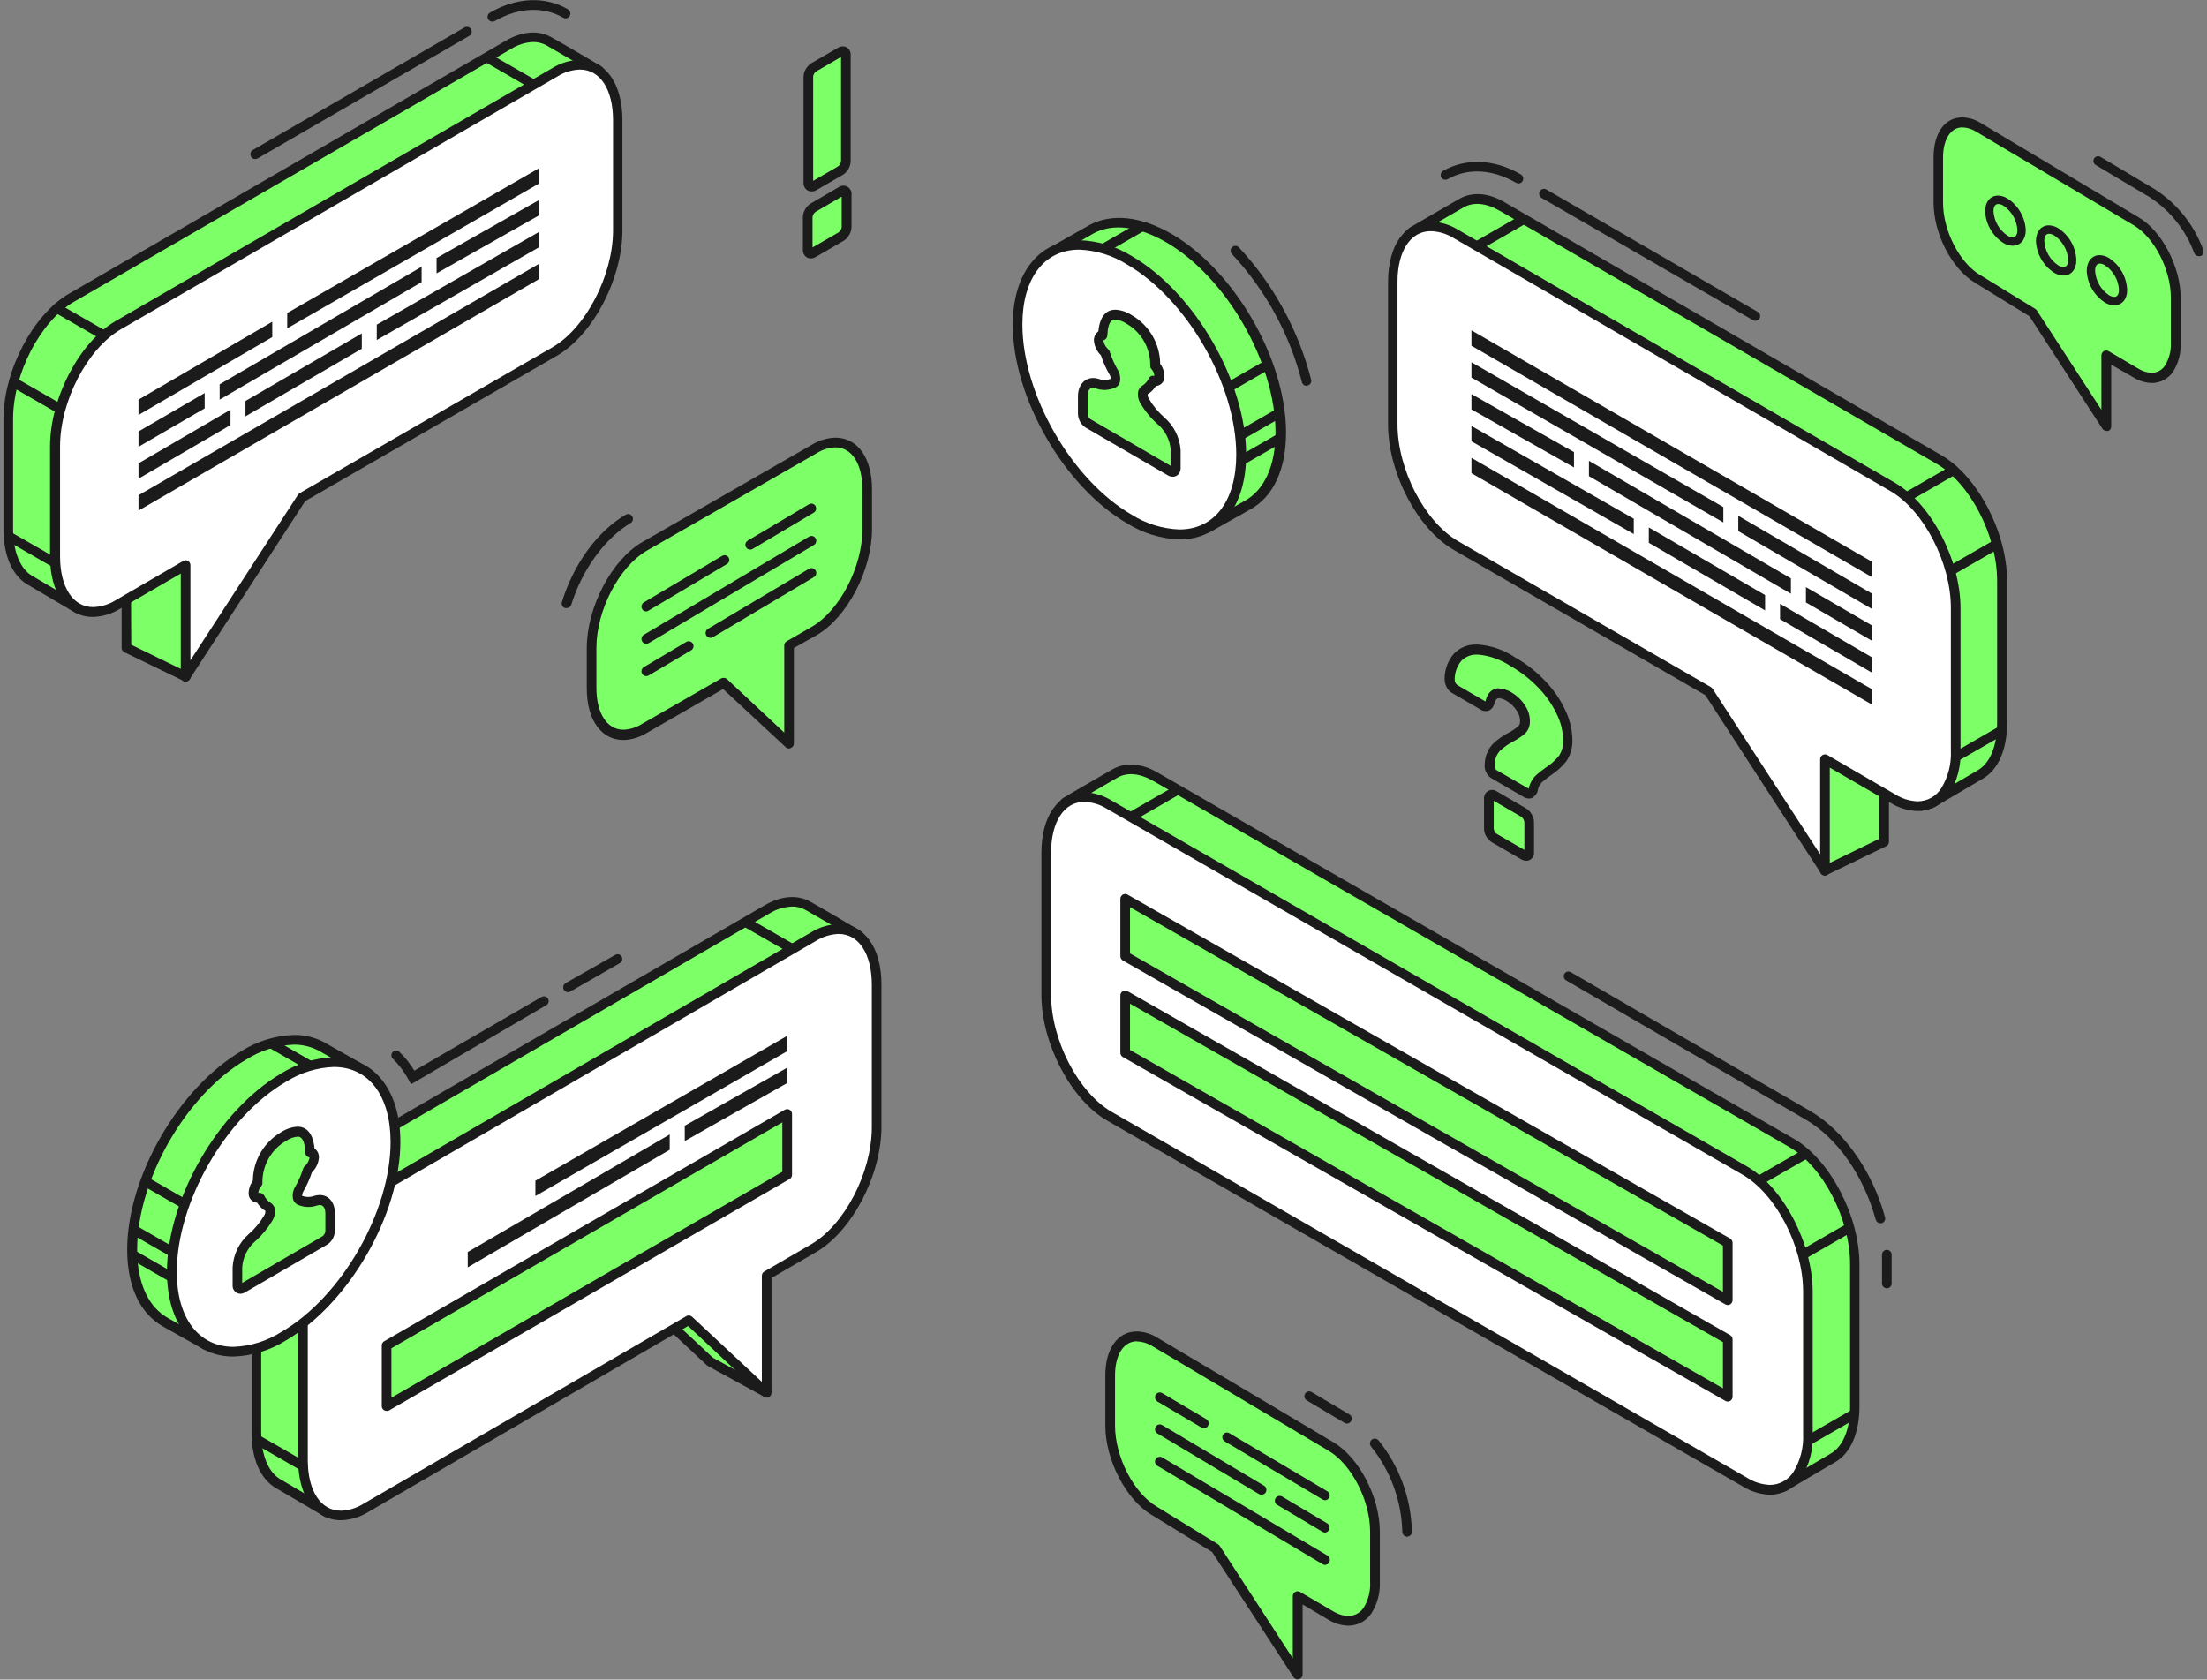 <svg width="318" height="242" viewBox="0 0 318 242" fill="none" xmlns="http://www.w3.org/2000/svg">
<rect x="0" y="0" width="318" height="242" fill="#808080" stroke="none"/>
<g clip-path="url(#clip0_84_34166)">
<path d="M214.802 111.058C214.691 110.872 214.627 110.66 214.617 110.443C214.597 110.198 214.597 109.952 214.617 109.707C214.712 108.917 215.056 108.179 215.598 107.6C216.224 107.025 216.921 106.533 217.671 106.137C218.195 105.883 218.689 105.57 219.143 105.204C219.305 105.059 219.436 104.881 219.526 104.682C219.617 104.483 219.666 104.267 219.671 104.049C219.718 103.325 219.515 102.607 219.097 102.016C218.671 101.352 218.097 100.797 217.421 100.394C215.885 99.499 214.938 99.81 214.58 101.327C214.516 101.513 214.384 101.666 214.21 101.755C214.1 101.777 213.987 101.775 213.879 101.749C213.77 101.723 213.668 101.675 213.58 101.606L209.526 99.248C209.302 99.113 209.122 98.915 209.007 98.679C208.876 98.426 208.806 98.145 208.804 97.859C208.796 96.707 209.189 95.589 209.915 94.699C210.303 94.283 210.782 93.962 211.313 93.762C211.844 93.561 212.414 93.486 212.978 93.543C214.704 93.695 216.367 94.271 217.819 95.221C219.556 96.198 221.12 97.458 222.448 98.95C223.518 100.135 224.387 101.489 225.021 102.958C225.499 104.046 225.766 105.217 225.808 106.407C225.872 107.393 225.619 108.374 225.086 109.203C224.5 109.931 223.803 110.56 223.021 111.068C222.579 111.374 222.153 111.704 221.744 112.056C221.445 112.335 221.202 112.671 221.031 113.044C220.921 113.29 220.846 113.55 220.809 113.818C220.703 114.019 220.547 114.189 220.356 114.312C220.263 114.342 220.165 114.348 220.07 114.33C219.974 114.312 219.885 114.271 219.81 114.209L215.181 111.525C215.02 111.402 214.889 111.242 214.802 111.058ZM214.802 120.184C214.657 119.945 214.577 119.672 214.57 119.392V115.104C214.548 115.001 214.559 114.894 214.602 114.797C214.644 114.701 214.716 114.621 214.807 114.569C214.898 114.517 215.004 114.496 215.107 114.508C215.211 114.52 215.309 114.566 215.385 114.638L219.569 117.071C219.805 117.225 220.001 117.433 220.142 117.677C220.284 117.922 220.366 118.196 220.383 118.478V122.776C220.397 122.875 220.381 122.977 220.338 123.068C220.296 123.159 220.228 123.235 220.143 123.288C220.048 123.323 219.945 123.334 219.845 123.319C219.745 123.305 219.65 123.265 219.569 123.205L215.339 120.8C215.095 120.648 214.895 120.436 214.756 120.184H214.802Z" fill="#7DFF68"/>
<path d="M219.911 124.025C219.653 124.018 219.401 123.944 219.18 123.81L214.987 121.377C214.649 121.173 214.366 120.888 214.163 120.548C213.95 120.203 213.835 119.807 213.83 119.401V115.104C213.81 114.879 213.854 114.652 213.958 114.451C214.061 114.251 214.22 114.084 214.415 113.971C214.61 113.858 214.832 113.804 215.057 113.815C215.281 113.826 215.498 113.901 215.681 114.032L219.865 116.465C220.215 116.669 220.503 116.966 220.698 117.323C220.91 117.671 221.025 118.07 221.031 118.478V122.776C221.049 123.005 221 123.235 220.89 123.438C220.78 123.64 220.613 123.805 220.411 123.913C220.255 123.987 220.084 124.026 219.911 124.025ZM215.228 115.384V119.401C215.234 119.551 215.282 119.697 215.366 119.821C215.443 119.962 215.555 120.081 215.69 120.166L219.643 122.459V118.478C219.637 118.315 219.585 118.157 219.495 118.022C219.421 117.882 219.312 117.763 219.18 117.677L215.228 115.384ZM220.263 115.048C220.001 115.041 219.745 114.964 219.523 114.824L214.894 112.13C214.606 111.958 214.369 111.71 214.209 111.413C214.036 111.132 213.937 110.811 213.922 110.48C213.918 110.2 213.933 109.92 213.969 109.641C214.079 108.697 214.496 107.816 215.154 107.134C215.824 106.511 216.574 105.981 217.384 105.559C217.861 105.319 218.308 105.025 218.717 104.682C218.813 104.601 218.889 104.5 218.94 104.385C218.991 104.271 219.016 104.146 219.013 104.021C219.053 103.445 218.889 102.873 218.551 102.408C218.189 101.834 217.697 101.355 217.116 101.01C216.779 100.781 216.391 100.64 215.987 100.599C215.839 100.599 215.505 100.599 215.292 101.476C215.287 101.522 215.271 101.567 215.246 101.606C215.18 101.78 215.081 101.938 214.954 102.073C214.827 102.207 214.674 102.315 214.506 102.389C214.301 102.461 214.082 102.481 213.867 102.448C213.653 102.416 213.45 102.332 213.275 102.203L209.22 99.844C208.88 99.646 208.606 99.351 208.433 98.996C208.247 98.643 208.148 98.25 208.147 97.85C208.141 96.548 208.586 95.286 209.405 94.279C209.838 93.801 210.373 93.426 210.968 93.182C211.564 92.939 212.207 92.832 212.849 92.872H213.006C214.851 93.014 216.631 93.623 218.18 94.643C219.997 95.664 221.635 96.977 223.031 98.53C224.149 99.775 225.058 101.195 225.724 102.734C226.235 103.912 226.518 105.178 226.557 106.463C226.621 107.6 226.319 108.728 225.696 109.679C225.062 110.466 224.31 111.149 223.466 111.702C223.049 111.991 222.647 112.302 222.262 112.634C222.026 112.847 221.837 113.107 221.707 113.398C221.628 113.592 221.576 113.796 221.55 114.004C221.528 114.092 221.494 114.177 221.448 114.256C221.278 114.566 221.025 114.822 220.717 114.992C220.572 115.046 220.416 115.065 220.263 115.048ZM215.987 99.201C216.645 99.231 217.285 99.436 217.838 99.798C218.612 100.257 219.266 100.896 219.745 101.662C220.245 102.387 220.487 103.261 220.43 104.142C220.418 104.447 220.345 104.746 220.214 105.022C220.084 105.298 219.899 105.544 219.671 105.745C219.178 106.161 218.641 106.521 218.069 106.817C217.371 107.176 216.723 107.627 216.144 108.159C215.706 108.63 215.433 109.233 215.366 109.875C215.352 110.082 215.352 110.291 215.366 110.499C215.379 110.596 215.413 110.689 215.468 110.769C215.51 110.851 215.57 110.921 215.644 110.974L220.272 113.64C220.324 113.357 220.411 113.081 220.531 112.82C220.741 112.369 221.037 111.964 221.402 111.627C221.831 111.257 222.279 110.908 222.744 110.583C223.468 110.12 224.112 109.541 224.651 108.868C225.093 108.162 225.297 107.332 225.234 106.5C225.191 105.401 224.943 104.319 224.502 103.312C223.896 101.918 223.067 100.634 222.049 99.509C220.758 98.067 219.238 96.851 217.551 95.911C216.198 95.022 214.651 94.478 213.043 94.326H212.914C212.472 94.292 212.028 94.358 211.615 94.52C211.201 94.681 210.829 94.933 210.525 95.258C209.915 96.017 209.588 96.967 209.6 97.943C209.604 98.109 209.648 98.273 209.729 98.418C209.782 98.537 209.869 98.638 209.979 98.707L214.034 101.066C214.413 99.406 215.413 99.164 215.987 99.164V99.201Z" fill="#1B1B1B"/>
<path d="M121.192 34.108L117.166 36.448C117.086 36.509 116.991 36.547 116.891 36.557C116.792 36.567 116.691 36.548 116.601 36.504C116.527 36.439 116.472 36.356 116.441 36.262C116.41 36.169 116.405 36.069 116.425 35.972V31.311C116.433 31.024 116.516 30.745 116.666 30.5C116.796 30.261 116.984 30.059 117.212 29.913L121.192 27.583C121.275 27.534 121.369 27.508 121.465 27.508C121.561 27.508 121.656 27.534 121.738 27.583C121.822 27.642 121.887 27.722 121.928 27.816C121.969 27.91 121.983 28.013 121.97 28.114V32.775C121.963 33.049 121.883 33.316 121.738 33.549C121.605 33.778 121.418 33.97 121.192 34.108ZM121.054 24.6L117.277 26.79C117.201 26.861 117.105 26.906 117.002 26.918C116.9 26.93 116.796 26.91 116.705 26.859C116.615 26.808 116.543 26.73 116.499 26.636C116.456 26.542 116.443 26.436 116.462 26.334V11.065C116.469 10.786 116.552 10.515 116.703 10.282C116.842 10.04 117.04 9.839 117.277 9.694L121.054 7.495C121.137 7.434 121.233 7.394 121.335 7.38C121.436 7.365 121.54 7.376 121.637 7.411C121.794 7.495 121.868 7.662 121.868 7.933V23.192C121.864 23.476 121.784 23.753 121.637 23.994C121.5 24.245 121.298 24.454 121.054 24.6Z" fill="#7DFF68"/>
<path d="M116.805 37.231C116.599 37.232 116.397 37.174 116.222 37.063C116.047 36.943 115.906 36.78 115.812 36.589C115.718 36.398 115.674 36.185 115.685 35.972V31.311C115.689 30.903 115.805 30.503 116.019 30.156C116.201 29.807 116.477 29.516 116.815 29.317L120.841 26.968C121.026 26.835 121.244 26.759 121.471 26.749C121.697 26.739 121.921 26.794 122.117 26.91C122.313 27.025 122.471 27.195 122.573 27.398C122.675 27.602 122.717 27.831 122.692 28.058V32.719C122.685 33.119 122.57 33.509 122.359 33.847C122.171 34.192 121.897 34.481 121.563 34.686L117.537 37.026C117.316 37.16 117.063 37.231 116.805 37.231ZM121.276 28.329L117.509 30.529C117.388 30.618 117.287 30.733 117.213 30.864C117.128 31.002 117.08 31.159 117.074 31.321V35.655L120.841 33.474C120.965 33.388 121.067 33.273 121.137 33.139C121.219 33.013 121.267 32.869 121.276 32.719V28.329ZM116.916 27.583C116.725 27.584 116.537 27.536 116.37 27.443C116.177 27.327 116.02 27.159 115.915 26.958C115.811 26.758 115.763 26.532 115.778 26.306V11.074C115.784 10.664 115.902 10.264 116.12 9.918C116.32 9.579 116.6 9.294 116.935 9.089L120.721 6.889C120.9 6.771 121.106 6.701 121.319 6.683C121.532 6.665 121.746 6.7 121.943 6.786C122.149 6.893 122.319 7.059 122.431 7.263C122.543 7.467 122.592 7.7 122.572 7.933V23.192C122.566 23.599 122.454 23.998 122.248 24.348C122.047 24.701 121.761 24.996 121.415 25.206L117.629 27.396C117.413 27.524 117.167 27.588 116.916 27.583ZM121.184 8.203L117.629 10.273C117.493 10.357 117.382 10.476 117.305 10.617C117.219 10.744 117.171 10.893 117.166 11.046V26.054L120.721 23.994C120.858 23.907 120.969 23.784 121.045 23.64C121.128 23.505 121.176 23.351 121.184 23.192V8.203Z" fill="#1B1B1B"/>
<path d="M271.478 103.704V121.303L262.925 125.451L252.854 92.639L271.478 103.704Z" fill="#7DFF68"/>
<path d="M262.925 126.15C262.777 126.151 262.633 126.105 262.513 126.018C262.393 125.931 262.304 125.807 262.259 125.666L252.188 92.835C252.148 92.7 252.148 92.556 252.189 92.421C252.231 92.287 252.311 92.168 252.419 92.079C252.531 91.993 252.664 91.942 252.804 91.932C252.944 91.922 253.084 91.954 253.206 92.024L271.83 103.088C271.934 103.149 272.02 103.236 272.08 103.341C272.14 103.445 272.172 103.564 272.172 103.685V121.284C272.173 121.416 272.138 121.546 272.069 121.658C272 121.77 271.901 121.86 271.784 121.918L263.222 126.066C263.131 126.118 263.029 126.146 262.925 126.15ZM254.049 94.158L263.351 124.472L270.756 120.865V104.086L254.049 94.158Z" fill="#1B1B1B"/>
<path d="M252.928 46.226C252.808 46.224 252.69 46.192 252.585 46.133L222.123 28.515C221.963 28.422 221.847 28.269 221.799 28.09C221.751 27.911 221.776 27.72 221.868 27.559C221.96 27.399 222.112 27.281 222.29 27.233C222.468 27.185 222.658 27.21 222.817 27.303L253.27 44.94C253.426 45.03 253.541 45.178 253.59 45.352C253.638 45.527 253.616 45.713 253.529 45.872C253.468 45.978 253.381 46.067 253.275 46.129C253.17 46.191 253.05 46.225 252.928 46.226Z" fill="#1B1B1B"/>
<path d="M218.764 26.418C218.643 26.42 218.524 26.387 218.421 26.325C215.015 24.348 211.442 24.18 208.591 25.812C208.433 25.899 208.248 25.921 208.075 25.872C207.902 25.823 207.755 25.708 207.665 25.551C207.581 25.392 207.56 25.206 207.609 25.032C207.657 24.858 207.77 24.71 207.924 24.619C211.201 22.754 215.329 22.903 219.134 25.131C219.267 25.208 219.371 25.328 219.429 25.47C219.488 25.613 219.498 25.771 219.457 25.92C219.417 26.069 219.329 26.201 219.207 26.294C219.085 26.388 218.935 26.438 218.782 26.436L218.764 26.418Z" fill="#1B1B1B"/>
<path d="M277.254 112.466L214.311 76.009C209.303 73.091 205.24 65.28 205.24 58.55V38.042C205.24 34.63 201.926 34.565 203.62 33.381C203.749 33.279 210.423 29.419 210.571 29.335C212.163 28.403 214.228 28.515 216.486 29.829L279.429 66.287C284.436 69.204 288.5 77.016 288.5 83.746V104.254C288.5 107.926 287.287 110.518 285.371 111.636L278.494 115.682C276.93 116.446 279.438 113.734 277.254 112.466Z" fill="#7DFF68"/>
<path d="M278.077 116.484C277.953 116.485 277.831 116.458 277.719 116.404C277.606 116.351 277.508 116.273 277.43 116.176C277.323 115.996 277.261 115.792 277.25 115.583C277.239 115.373 277.278 115.164 277.365 114.973C277.568 114.135 277.652 113.501 276.911 113.109L213.968 76.652C208.776 73.632 204.546 65.522 204.546 58.587V38.079C204.557 37.543 204.446 37.011 204.219 36.526C203.993 36.041 203.658 35.615 203.24 35.282C203.013 35.125 202.824 34.919 202.686 34.679C202.549 34.438 202.466 34.17 202.444 33.894C202.48 33.658 202.567 33.434 202.7 33.237C202.833 33.04 203.008 32.876 203.213 32.756C203.398 32.617 210.164 28.711 210.229 28.673C212.08 27.601 214.44 27.741 216.838 29.168L279.781 65.624C284.973 68.645 289.194 76.755 289.194 83.69V104.198C289.194 107.982 287.926 110.9 285.714 112.186L278.818 116.241C278.596 116.384 278.341 116.467 278.077 116.484ZM203.861 33.959L204.157 34.257C204.704 34.709 205.144 35.278 205.445 35.923C205.746 36.569 205.901 37.273 205.897 37.986V58.493C205.897 65.019 209.812 72.541 214.626 75.347L277.568 111.804C278.052 112.068 278.435 112.485 278.66 112.99C278.884 113.496 278.936 114.062 278.809 114.601L284.983 110.974C286.76 109.94 287.76 107.46 287.76 104.188V83.681C287.76 77.155 283.844 69.624 279.04 66.827L216.107 30.379C214.154 29.242 212.302 29.065 210.877 29.885C210.599 30.044 204.268 33.707 203.962 33.903L203.861 33.959Z" fill="#1B1B1B"/>
<path d="M281.799 109.744C281.675 109.746 281.554 109.715 281.447 109.655C281.339 109.594 281.25 109.506 281.188 109.399C281.105 109.24 281.086 109.055 281.134 108.882C281.183 108.708 281.294 108.56 281.447 108.467L287.926 104.738C288.084 104.653 288.269 104.633 288.441 104.681C288.614 104.73 288.761 104.844 288.852 104.999C288.939 105.158 288.96 105.344 288.912 105.519C288.863 105.693 288.749 105.842 288.593 105.932L282.113 109.66C282.017 109.713 281.909 109.742 281.799 109.744Z" fill="#1B1B1B"/>
<path d="M281.188 82.832C281.066 82.831 280.946 82.798 280.841 82.736C280.735 82.674 280.647 82.585 280.586 82.478C280.499 82.32 280.478 82.133 280.526 81.959C280.575 81.784 280.69 81.636 280.846 81.546L287.325 77.817C287.486 77.725 287.677 77.7 287.855 77.749C288.034 77.798 288.186 77.916 288.278 78.078C288.37 78.24 288.395 78.432 288.346 78.612C288.298 78.793 288.18 78.946 288.019 79.038L281.54 82.767C281.431 82.821 281.309 82.844 281.188 82.832Z" fill="#1B1B1B"/>
<path d="M274.856 72.225C274.733 72.227 274.612 72.196 274.504 72.135C274.397 72.075 274.308 71.986 274.245 71.879C274.163 71.72 274.144 71.535 274.192 71.362C274.24 71.189 274.352 71.041 274.504 70.947L281.113 67.144C281.273 67.051 281.463 67.026 281.64 67.074C281.818 67.123 281.97 67.24 282.062 67.4C282.154 67.561 282.179 67.752 282.131 67.931C282.084 68.111 281.967 68.263 281.808 68.356L275.199 72.159C275.092 72.21 274.974 72.233 274.856 72.225Z" fill="#1B1B1B"/>
<path d="M212.83 36.15C212.676 36.151 212.527 36.101 212.405 36.007C212.282 35.914 212.194 35.782 212.154 35.633C212.114 35.484 212.124 35.326 212.182 35.183C212.241 35.041 212.345 34.922 212.478 34.844L219.096 31.041C219.254 30.965 219.435 30.953 219.602 31.006C219.769 31.059 219.91 31.174 219.997 31.327C220.084 31.48 220.11 31.661 220.07 31.833C220.029 32.004 219.926 32.155 219.781 32.253L213.172 36.066C213.066 36.12 212.949 36.148 212.83 36.15Z" fill="#1B1B1B"/>
<path d="M272.718 70.164L209.775 33.707C204.768 30.79 200.704 33.884 200.704 40.615V61.122C200.704 67.853 204.768 75.673 209.775 78.582L246.208 99.621L262.962 125.46V109.39L272.718 115.057C277.726 117.975 281.789 114.88 281.789 108.15V87.642C281.789 80.894 277.726 73.082 272.718 70.164Z" fill="white"/>
<path d="M262.953 126.16C262.839 126.158 262.727 126.128 262.627 126.072C262.527 126.017 262.442 125.938 262.379 125.843L245.718 100.161L209.424 79.206C204.222 76.186 200.001 68.085 200.001 61.141V40.633C200.001 35.348 202.417 31.927 206.166 31.927C207.565 31.967 208.928 32.379 210.118 33.12L273.061 69.577C278.263 72.597 282.484 80.698 282.484 87.642V108.15C282.58 110.368 282.002 112.564 280.827 114.442C280.331 115.187 279.66 115.797 278.873 116.218C278.087 116.639 277.21 116.858 276.319 116.857C274.923 116.817 273.562 116.406 272.376 115.663L263.647 110.602V125.46C263.648 125.611 263.6 125.757 263.512 125.878C263.424 125.999 263.299 126.088 263.157 126.132C263.09 126.151 263.022 126.16 262.953 126.16ZM206.138 33.306C203.231 33.306 201.362 36.177 201.362 40.615V61.122C201.362 67.647 205.277 75.179 210.09 77.976L246.523 99.005C246.615 99.063 246.694 99.139 246.754 99.229L262.259 123.093V109.39C262.259 109.267 262.292 109.146 262.354 109.039C262.415 108.933 262.504 108.845 262.61 108.784C262.717 108.724 262.836 108.693 262.958 108.693C263.079 108.693 263.199 108.724 263.305 108.784L273.07 114.452C274.045 115.072 275.166 115.42 276.319 115.458C276.992 115.456 277.653 115.284 278.243 114.958C278.834 114.633 279.333 114.164 279.698 113.594C280.705 111.952 281.192 110.04 281.095 108.113V87.605C281.095 81.08 277.18 73.548 272.376 70.751L209.433 34.294C208.442 33.675 207.304 33.334 206.138 33.306Z" fill="#1B1B1B"/>
<path d="M235.406 74.741L212.016 61.374V63.583L235.406 76.951V74.741Z" fill="#1B1B1B"/>
<path d="M248.31 73.063L212.016 52.192V54.401L248.31 75.273V73.063Z" fill="#1B1B1B"/>
<path d="M226.789 65.14L212.016 56.778V58.988L226.789 67.349V65.14Z" fill="#1B1B1B"/>
<path d="M228.945 66.398V68.607L258.047 85.545V83.336L228.945 66.398Z" fill="#1B1B1B"/>
<path d="M237.572 75.999V78.209L254.326 87.95V85.741L237.572 75.999Z" fill="#1B1B1B"/>
<path d="M250.466 76.531L269.747 87.754V85.545L250.466 74.322V76.531Z" fill="#1B1B1B"/>
<path d="M260.213 86.803L269.747 92.341V90.131L260.213 84.594V86.803Z" fill="#1B1B1B"/>
<path d="M212.016 49.815L269.747 83.168V80.949L212.016 47.596V49.815Z" fill="#1B1B1B"/>
<path d="M256.482 89.209L269.747 96.936V94.727L256.482 86.999V89.209Z" fill="#1B1B1B"/>
<path d="M212.016 68.179L269.747 101.532V99.322L212.016 65.969V68.179Z" fill="#1B1B1B"/>
<path d="M18.217 75.739V93.338L26.779 97.486L36.84 64.674L18.217 75.739Z" fill="#7DFF68"/>
<path d="M26.779 98.185C26.673 98.188 26.569 98.166 26.473 98.12L17.911 93.972C17.794 93.914 17.695 93.823 17.626 93.711C17.557 93.599 17.521 93.47 17.523 93.338V75.739C17.523 75.618 17.554 75.499 17.614 75.394C17.675 75.289 17.761 75.202 17.865 75.142L36.489 64.068C36.611 63.998 36.75 63.966 36.89 63.976C37.03 63.986 37.164 64.037 37.275 64.124C37.384 64.212 37.464 64.331 37.505 64.466C37.547 64.6 37.547 64.744 37.507 64.879L27.436 97.7C27.407 97.795 27.357 97.882 27.292 97.956C27.227 98.03 27.146 98.089 27.056 98.129C26.968 98.166 26.874 98.185 26.779 98.185ZM18.911 92.9L26.316 96.507L35.572 66.193L18.837 76.139L18.911 92.9Z" fill="#1B1B1B"/>
<path d="M36.767 22.922C36.614 22.921 36.466 22.87 36.345 22.776C36.225 22.682 36.138 22.55 36.099 22.402C36.06 22.253 36.071 22.096 36.13 21.954C36.188 21.812 36.292 21.694 36.424 21.617L66.886 3.98C66.966 3.927 67.055 3.89 67.149 3.873C67.243 3.856 67.34 3.858 67.433 3.88C67.525 3.902 67.613 3.943 67.689 4.001C67.766 4.058 67.83 4.131 67.877 4.215C67.924 4.298 67.954 4.391 67.964 4.487C67.974 4.582 67.965 4.679 67.936 4.771C67.907 4.862 67.86 4.947 67.797 5.02C67.735 5.092 67.658 5.151 67.572 5.192L37.118 22.829C37.01 22.887 36.889 22.919 36.767 22.922Z" fill="#1B1B1B"/>
<path d="M70.931 3.113C70.809 3.112 70.689 3.079 70.584 3.017C70.478 2.955 70.39 2.866 70.329 2.759C70.245 2.6 70.225 2.414 70.273 2.241C70.321 2.067 70.434 1.919 70.588 1.827C74.421 -0.401 78.521 -0.569 81.789 1.314C81.875 1.356 81.952 1.414 82.014 1.487C82.077 1.559 82.124 1.644 82.153 1.736C82.182 1.828 82.191 1.924 82.181 2.02C82.171 2.116 82.141 2.208 82.094 2.292C82.047 2.375 81.983 2.448 81.907 2.506C81.83 2.563 81.743 2.605 81.65 2.627C81.557 2.649 81.46 2.651 81.366 2.634C81.272 2.616 81.183 2.58 81.104 2.526C78.253 0.895 74.68 1.063 71.283 3.039C71.174 3.094 71.053 3.12 70.931 3.113Z" fill="#1B1B1B"/>
<path d="M12.441 84.501L75.421 48.091C80.428 45.173 84.492 37.361 84.492 30.631V14.784C84.492 11.373 87.805 11.307 86.121 10.123C85.982 10.021 79.308 6.162 79.16 6.078C77.568 5.146 75.504 5.258 73.245 6.572L10.303 43.029C5.295 45.947 1.231 53.758 1.231 60.489V76.335C1.231 80.008 2.444 82.6 4.369 83.718L11.238 87.764C12.755 88.481 10.256 85.769 12.441 84.501Z" fill="#7DFF68"/>
<path d="M11.617 88.519C11.357 88.506 11.105 88.426 10.886 88.285C10.886 88.285 10.812 88.285 4.786 84.706L3.98 84.231C1.768 82.944 0.5 80.026 0.5 76.242V60.395C0.5 53.46 4.721 45.35 9.923 42.33L72.866 5.873C75.254 4.484 77.614 4.307 79.465 5.379C79.53 5.379 86.296 9.322 86.491 9.461C86.693 9.583 86.865 9.748 86.996 9.945C87.127 10.141 87.214 10.365 87.25 10.599C87.229 10.874 87.148 11.142 87.012 11.382C86.876 11.623 86.688 11.829 86.463 11.988C86.05 12.315 85.717 12.732 85.489 13.209C85.262 13.686 85.145 14.209 85.149 14.738V30.584C85.149 37.52 80.919 45.63 75.726 48.64L12.783 85.107C12.043 85.536 12.126 86.169 12.339 86.971C12.422 87.163 12.458 87.372 12.445 87.581C12.433 87.79 12.371 87.993 12.265 88.174C12.191 88.278 12.093 88.363 11.981 88.423C11.868 88.483 11.744 88.515 11.617 88.519ZM76.846 6.05C75.692 6.1 74.572 6.453 73.597 7.075L10.608 43.514C5.804 46.31 1.888 53.87 1.888 60.367V76.214C1.888 79.486 2.907 81.965 4.665 82.991L5.48 83.466L10.839 86.626C10.712 86.088 10.764 85.522 10.988 85.016C11.213 84.511 11.596 84.094 12.08 83.83L75.022 47.363C79.836 44.567 83.751 37.016 83.751 30.519V14.672C83.749 13.96 83.905 13.256 84.206 12.611C84.506 11.966 84.945 11.397 85.491 10.944C85.584 10.85 85.704 10.739 85.787 10.645C85.745 10.618 85.704 10.587 85.667 10.552C85.399 10.384 79.141 6.767 78.771 6.553C78.182 6.223 77.52 6.05 76.846 6.05Z" fill="#1B1B1B"/>
<path d="M7.905 81.779C7.784 81.781 7.665 81.749 7.562 81.686L1.083 77.957C0.927 77.867 0.812 77.719 0.764 77.544C0.715 77.37 0.737 77.183 0.824 77.025C0.915 76.87 1.062 76.756 1.234 76.707C1.407 76.658 1.591 76.679 1.749 76.764L8.229 80.493C8.381 80.586 8.493 80.734 8.541 80.907C8.589 81.08 8.57 81.265 8.488 81.425C8.429 81.529 8.345 81.617 8.242 81.679C8.14 81.741 8.024 81.775 7.905 81.779Z" fill="#1B1B1B"/>
<path d="M8.479 59.528C8.359 59.528 8.241 59.496 8.137 59.435L1.657 55.706C1.496 55.614 1.379 55.46 1.33 55.28C1.282 55.1 1.306 54.908 1.398 54.746C1.49 54.584 1.642 54.466 1.821 54.417C2 54.368 2.191 54.392 2.351 54.485L8.831 58.214C8.963 58.29 9.066 58.409 9.125 58.551C9.184 58.692 9.195 58.85 9.156 58.998C9.117 59.147 9.03 59.278 8.91 59.372C8.789 59.467 8.641 59.518 8.488 59.519L8.479 59.528Z" fill="#1B1B1B"/>
<path d="M14.847 48.92C14.726 48.922 14.608 48.89 14.505 48.827L7.886 45.024C7.732 44.932 7.619 44.784 7.571 44.61C7.522 44.436 7.543 44.251 7.627 44.092C7.72 43.938 7.867 43.825 8.039 43.777C8.211 43.728 8.394 43.748 8.553 43.831L15.162 47.634C15.314 47.727 15.426 47.875 15.474 48.048C15.522 48.221 15.503 48.406 15.421 48.566C15.363 48.669 15.28 48.756 15.18 48.818C15.079 48.88 14.965 48.915 14.847 48.92Z" fill="#1B1B1B"/>
<path d="M76.873 12.845C76.751 12.845 76.631 12.816 76.522 12.761L69.913 8.939C69.758 8.848 69.645 8.7 69.597 8.526C69.549 8.352 69.569 8.166 69.653 8.007C69.746 7.854 69.893 7.741 70.065 7.693C70.237 7.644 70.421 7.663 70.579 7.746L77.188 11.55C77.341 11.643 77.452 11.791 77.501 11.964C77.549 12.137 77.53 12.322 77.447 12.482C77.391 12.587 77.308 12.675 77.207 12.739C77.107 12.803 76.992 12.839 76.873 12.845Z" fill="#1B1B1B"/>
<path d="M16.976 46.86L79.919 10.403C84.927 7.485 88.99 10.58 88.99 17.31V33.176C88.99 39.906 84.927 47.727 79.919 50.635L43.523 71.674L26.742 97.495V81.425L16.976 87.092C11.969 90.01 7.905 86.915 7.905 80.185V64.338C7.905 57.589 11.969 49.778 16.976 46.86Z" fill="white"/>
<path d="M26.742 98.195C26.674 98.204 26.606 98.204 26.538 98.195C26.396 98.15 26.271 98.061 26.183 97.941C26.094 97.82 26.047 97.673 26.047 97.523V82.637L17.328 87.698C16.138 88.44 14.774 88.851 13.376 88.891C9.673 88.891 7.211 85.48 7.211 80.185V64.338C7.211 57.394 11.441 49.293 16.634 46.273L79.577 9.816C80.763 9.073 82.124 8.662 83.52 8.623C87.269 8.623 89.684 12.044 89.684 17.329V33.176C89.684 40.12 85.464 48.221 80.271 51.241L43.977 72.196L27.316 97.878C27.253 97.973 27.167 98.052 27.067 98.107C26.968 98.163 26.856 98.192 26.742 98.195ZM26.742 80.726C26.862 80.724 26.981 80.756 27.084 80.819C27.191 80.88 27.279 80.968 27.341 81.074C27.403 81.181 27.436 81.302 27.436 81.425V95.146L42.94 71.283C43.001 71.192 43.08 71.116 43.172 71.059L79.614 50.029C84.418 47.233 88.333 39.673 88.333 33.176V17.329C88.333 12.892 86.482 10.021 83.557 10.021C82.412 10.057 81.297 10.398 80.326 11.009L17.384 47.466C12.57 50.263 8.655 57.822 8.655 64.32V80.166C8.655 84.603 10.506 87.475 13.431 87.475C14.586 87.435 15.711 87.087 16.689 86.468L26.445 80.8C26.537 80.75 26.638 80.722 26.742 80.716V80.726Z" fill="#1B1B1B"/>
<path d="M54.288 46.776L77.679 33.409V35.618L54.288 48.986V46.776Z" fill="#1B1B1B"/>
<path d="M41.385 45.098L77.679 24.227V26.436L41.385 47.307V45.098Z" fill="#1B1B1B"/>
<path d="M62.906 37.175L77.679 28.813V31.023L62.906 39.384V37.175Z" fill="#1B1B1B"/>
<path d="M60.749 38.433V40.643L31.648 57.58V55.371L60.749 38.433Z" fill="#1B1B1B"/>
<path d="M52.131 48.035V50.244L35.368 59.985V57.776L52.131 48.035Z" fill="#1B1B1B"/>
<path d="M39.229 48.566L19.957 59.789V57.58L39.229 46.357V48.566Z" fill="#1B1B1B"/>
<path d="M29.491 58.838L19.957 64.376V62.166L29.491 56.629V58.838Z" fill="#1B1B1B"/>
<path d="M33.212 61.243L19.957 68.971V66.762L33.212 59.034V61.243Z" fill="#1B1B1B"/>
<path d="M77.679 40.204L19.957 73.567V71.357L77.679 38.004V40.204Z" fill="#1B1B1B"/>
<path d="M271.866 185.623C271.682 185.623 271.505 185.549 271.375 185.418C271.245 185.287 271.172 185.109 271.172 184.923V180.785C271.172 180.599 271.245 180.421 271.375 180.29C271.505 180.159 271.682 180.085 271.866 180.085C272.05 180.085 272.227 180.159 272.357 180.29C272.487 180.421 272.56 180.599 272.56 180.785V184.923C272.562 185.016 272.544 185.107 272.51 185.192C272.476 185.278 272.424 185.355 272.36 185.421C272.295 185.486 272.218 185.537 272.133 185.572C272.048 185.607 271.958 185.624 271.866 185.623Z" fill="#1B1B1B"/>
<path d="M270.95 176.264C270.798 176.262 270.65 176.211 270.529 176.119C270.407 176.027 270.318 175.898 270.274 175.751C268.562 169.468 264.721 163.931 260.139 161.293L225.65 141.251C225.497 141.158 225.386 141.009 225.339 140.836C225.293 140.662 225.315 140.477 225.4 140.319C225.491 140.164 225.639 140.05 225.812 140.003C225.985 139.956 226.169 139.979 226.326 140.068L260.824 160.081C265.665 162.878 269.802 168.76 271.607 175.378C271.633 175.466 271.64 175.558 271.629 175.65C271.619 175.741 271.59 175.829 271.545 175.909C271.501 175.988 271.44 176.059 271.368 176.115C271.296 176.171 271.214 176.212 271.126 176.236L270.95 176.264Z" fill="#1B1B1B"/>
<path d="M256.002 210.968L164.364 158.235C159.347 155.318 155.293 147.506 155.293 140.776V120.268C155.293 116.856 151.979 116.791 153.664 115.561C153.803 115.458 160.477 111.599 160.616 111.515C162.208 110.583 164.318 110.695 166.54 112.009L258.13 164.751C263.147 167.66 267.202 175.48 267.202 182.211V202.718C267.202 206.4 265.989 208.992 264.073 210.11C264.008 210.11 257.26 214.119 257.196 214.147C255.668 214.948 258.177 212.245 256.002 210.968Z" fill="#7DFF68"/>
<path d="M256.815 214.948C256.691 214.95 256.569 214.923 256.457 214.869C256.344 214.816 256.246 214.738 256.167 214.641C256.061 214.461 255.999 214.257 255.988 214.048C255.977 213.838 256.016 213.629 256.103 213.438C256.306 212.599 256.39 211.975 255.649 211.574L164.012 158.841C158.81 155.821 154.589 147.711 154.589 140.776V120.268C154.6 119.731 154.487 119.199 154.259 118.714C154.031 118.229 153.694 117.804 153.275 117.472C152.867 117.08 152.442 116.679 152.488 116.083C152.52 115.847 152.605 115.623 152.736 115.426C152.868 115.228 153.043 115.064 153.247 114.946C153.432 114.806 160.198 110.9 160.272 110.863C162.124 109.8 164.484 109.93 166.872 111.357L258.509 164.099C263.702 167.119 267.923 175.22 267.923 182.155V202.663C267.923 206.456 266.655 209.374 264.443 210.661L263.637 211.127L257.547 214.715C257.325 214.852 257.074 214.932 256.815 214.948ZM153.987 116.139L154.284 116.437C154.829 116.89 155.268 117.46 155.569 118.105C155.87 118.749 156.025 119.453 156.024 120.166V140.673C156.024 147.199 159.93 154.721 164.743 157.527L256.38 210.26C256.863 210.525 257.245 210.942 257.469 211.447C257.693 211.952 257.747 212.518 257.621 213.056C258.898 212.32 261.629 210.707 262.989 209.905L263.795 209.43C265.572 208.395 266.572 205.925 266.572 202.644V182.136C266.572 175.611 262.665 168.088 257.852 165.292L166.215 112.55C164.262 111.413 162.42 111.236 160.994 112.056C160.578 112.289 154.358 115.896 154.071 116.073L153.987 116.139Z" fill="#1B1B1B"/>
<path d="M260.537 208.255C260.383 208.257 260.234 208.207 260.112 208.113C259.989 208.02 259.901 207.889 259.861 207.74C259.821 207.59 259.831 207.432 259.889 207.289C259.948 207.147 260.052 207.028 260.185 206.95L266.664 203.222C266.743 203.176 266.83 203.146 266.921 203.134C267.011 203.122 267.103 203.128 267.191 203.152C267.279 203.176 267.362 203.217 267.434 203.273C267.507 203.329 267.567 203.399 267.613 203.478C267.659 203.558 267.688 203.646 267.7 203.737C267.712 203.828 267.706 203.92 267.682 204.009C267.659 204.098 267.618 204.181 267.562 204.254C267.507 204.327 267.437 204.388 267.358 204.434L260.879 208.162C260.775 208.223 260.657 208.255 260.537 208.255Z" fill="#1B1B1B"/>
<path d="M259.953 181.335C259.832 181.335 259.712 181.304 259.607 181.243C259.501 181.183 259.413 181.095 259.352 180.99C259.269 180.83 259.25 180.645 259.299 180.472C259.347 180.299 259.458 180.151 259.611 180.058L266.09 176.329C266.169 176.283 266.256 176.253 266.347 176.241C266.437 176.229 266.529 176.235 266.617 176.259C266.705 176.283 266.788 176.324 266.86 176.38C266.933 176.436 266.993 176.506 267.039 176.585C267.085 176.665 267.114 176.753 267.126 176.844C267.138 176.935 267.132 177.027 267.108 177.116C267.085 177.205 267.044 177.288 266.988 177.361C266.933 177.434 266.863 177.495 266.784 177.541L260.305 181.269C260.196 181.324 260.074 181.347 259.953 181.335Z" fill="#1B1B1B"/>
<path d="M253.594 170.736C253.441 170.737 253.291 170.687 253.169 170.594C253.047 170.5 252.959 170.369 252.919 170.22C252.879 170.071 252.889 169.913 252.947 169.77C253.006 169.627 253.11 169.508 253.242 169.431L259.861 165.628C260.019 165.552 260.2 165.539 260.367 165.592C260.534 165.645 260.675 165.76 260.762 165.913C260.848 166.067 260.874 166.247 260.834 166.419C260.794 166.591 260.691 166.741 260.546 166.839L253.937 170.643C253.833 170.703 253.714 170.736 253.594 170.736Z" fill="#1B1B1B"/>
<path d="M162.948 118.376C162.826 118.377 162.707 118.345 162.601 118.284C162.495 118.224 162.407 118.137 162.346 118.031C162.261 117.872 162.241 117.686 162.289 117.513C162.338 117.339 162.451 117.191 162.605 117.099L169.214 113.296C169.372 113.211 169.556 113.19 169.729 113.239C169.902 113.287 170.049 113.401 170.14 113.557C170.227 113.715 170.248 113.902 170.2 114.076C170.151 114.251 170.037 114.399 169.881 114.489L163.272 118.301C163.17 118.35 163.06 118.376 162.948 118.376Z" fill="#1B1B1B"/>
<path d="M251.456 168.676L159.819 115.934C154.812 113.016 150.748 116.111 150.748 122.841V143.349C150.748 150.079 154.812 157.9 159.819 160.808L251.456 213.55C256.473 216.459 260.528 213.373 260.528 206.643V186.135C260.528 179.405 256.473 171.584 251.456 168.676Z" fill="white"/>
<path d="M255.057 215.368C253.661 215.329 252.3 214.917 251.114 214.175L159.477 161.433C154.284 158.413 150.054 150.312 150.054 143.367V122.86C150.054 117.574 152.479 114.153 156.218 114.153C157.617 114.192 158.981 114.604 160.171 115.346L251.762 168.089C256.964 171.109 261.185 179.209 261.185 186.145V206.652C261.287 208.868 260.709 211.062 259.528 212.935C259.037 213.677 258.372 214.287 257.593 214.711C256.813 215.136 255.943 215.361 255.057 215.368ZM156.228 115.533C153.33 115.533 151.451 118.404 151.451 122.841V143.349C151.451 149.874 155.367 157.406 160.18 160.202L251.771 212.944C252.752 213.559 253.875 213.906 255.029 213.951C255.702 213.949 256.364 213.777 256.954 213.451C257.544 213.126 258.044 212.657 258.408 212.087C259.413 210.444 259.9 208.533 259.805 206.606V186.098C259.805 179.573 255.899 172.05 251.086 169.254L159.449 116.512C158.478 115.908 157.368 115.571 156.228 115.533Z" fill="#1B1B1B"/>
<path d="M162.124 129.506V137.774L248.948 187.338V179.06L162.124 129.506Z" fill="#7DFF68"/>
<path d="M248.948 188.037C248.828 188.035 248.71 188.002 248.605 187.944L161.781 138.39C161.675 138.326 161.588 138.236 161.526 138.128C161.464 138.02 161.431 137.899 161.43 137.774V129.506C161.43 129.384 161.462 129.264 161.523 129.158C161.584 129.053 161.671 128.965 161.775 128.904C161.88 128.842 161.999 128.81 162.12 128.809C162.242 128.808 162.361 128.84 162.466 128.9L249.29 178.454C249.396 178.518 249.484 178.608 249.546 178.716C249.607 178.823 249.641 178.945 249.642 179.069V187.338C249.639 187.46 249.605 187.58 249.544 187.686C249.482 187.792 249.395 187.881 249.29 187.944C249.186 188.002 249.068 188.035 248.948 188.037ZM162.818 137.373L248.254 186.135V179.47L162.818 130.708V137.373Z" fill="#1B1B1B"/>
<path d="M162.124 151.692L248.948 201.246V192.977L162.124 143.423V151.692Z" fill="#7DFF68"/>
<path d="M248.948 201.945C248.827 201.947 248.709 201.915 248.605 201.852L161.781 152.298C161.675 152.237 161.586 152.149 161.525 152.042C161.463 151.936 161.43 151.815 161.43 151.692V143.423C161.428 143.301 161.459 143.18 161.519 143.074C161.58 142.967 161.667 142.879 161.772 142.817C161.878 142.758 161.998 142.727 162.119 142.727C162.241 142.727 162.36 142.758 162.466 142.817L249.29 192.371C249.397 192.432 249.485 192.52 249.547 192.627C249.609 192.733 249.642 192.854 249.642 192.977V201.246C249.642 201.369 249.609 201.49 249.547 201.596C249.485 201.703 249.397 201.791 249.29 201.852C249.187 201.915 249.069 201.947 248.948 201.945ZM162.818 151.282L248.254 200.034V193.378L162.818 144.617V151.282Z" fill="#1B1B1B"/>
<path d="M109.076 175.369L110.409 200.621L102.31 196.193L91.082 185.706L109.076 175.369Z" fill="#7DFF68"/>
<path d="M110.41 201.32C110.293 201.32 110.179 201.291 110.076 201.236L101.977 196.809C101.925 196.783 101.878 196.748 101.838 196.706L90.61 186.219C90.531 186.145 90.471 186.053 90.434 185.951C90.397 185.849 90.385 185.74 90.397 185.632C90.409 185.522 90.446 185.417 90.506 185.325C90.565 185.233 90.645 185.156 90.74 185.101L108.734 174.763C108.837 174.703 108.953 174.672 109.072 174.672C109.191 174.672 109.307 174.703 109.41 174.763C109.515 174.817 109.603 174.898 109.667 174.998C109.73 175.098 109.766 175.213 109.771 175.331L111.104 200.584C111.109 200.709 111.082 200.833 111.026 200.944C110.969 201.055 110.884 201.15 110.78 201.218C110.668 201.284 110.54 201.319 110.41 201.32ZM102.718 195.625L109.651 199.409L108.447 176.543L92.249 185.865L102.718 195.625Z" fill="#1B1B1B"/>
<path d="M48.188 214.65L112.723 177.261C117.731 174.353 121.794 166.532 121.794 159.801V139.294C121.794 135.882 125.108 135.807 123.423 134.577C123.285 134.474 116.611 130.625 116.463 130.541C114.88 129.609 112.806 129.72 110.548 131.035L46.041 168.415C41.033 171.332 36.97 179.144 36.97 185.874V206.382C36.97 210.064 38.182 212.655 40.108 213.774L46.976 217.82C48.512 218.677 46.004 215.881 48.188 214.65Z" fill="#7DFF68"/>
<path d="M47.365 218.677C47.106 218.659 46.856 218.579 46.634 218.444L39.904 214.492L39.728 214.389C37.516 213.103 36.248 210.185 36.248 206.391V185.884C36.248 178.939 40.478 170.838 45.671 167.818L110.178 130.438C112.566 129.04 114.926 128.872 116.778 129.935C116.852 129.935 123.609 133.887 123.803 134.018C124.003 134.142 124.175 134.307 124.306 134.503C124.436 134.7 124.524 134.922 124.562 135.155C124.543 135.432 124.462 135.702 124.326 135.944C124.19 136.186 124.002 136.394 123.775 136.553C123.362 136.88 123.029 137.298 122.801 137.774C122.573 138.251 122.457 138.774 122.461 139.303V159.811C122.461 166.756 118.24 174.856 113.047 177.876L48.531 215.266C47.791 215.694 47.883 216.319 48.087 217.13C48.17 217.32 48.206 217.528 48.194 217.735C48.181 217.943 48.119 218.144 48.013 218.323C47.942 218.431 47.846 218.52 47.733 218.581C47.62 218.643 47.493 218.676 47.365 218.677ZM114.121 130.625C112.971 130.663 111.851 131.003 110.872 131.613L46.365 169.002C41.552 171.799 37.636 179.358 37.636 185.856V206.363C37.636 209.645 38.655 212.115 40.413 213.149L40.599 213.252L46.587 216.785C46.459 216.245 46.512 215.678 46.738 215.172C46.964 214.666 47.351 214.25 47.837 213.988L112.344 176.599C117.148 173.803 121.063 166.243 121.063 159.746V139.238C121.061 138.525 121.216 137.821 121.517 137.176C121.818 136.532 122.257 135.962 122.804 135.509L123.1 135.211L122.979 135.118C122.702 134.941 116.5 131.333 116.084 131.119C115.486 130.778 114.808 130.604 114.121 130.615V130.625Z" fill="#1B1B1B"/>
<path d="M52.724 172.348L117.231 134.959C122.247 132.051 126.311 135.146 126.311 141.867V162.374C126.311 169.105 122.247 176.916 117.231 179.834L110.464 183.768V200.686L99.246 190.199L52.724 217.232C47.716 220.15 43.652 217.055 43.652 210.325V189.78C43.652 183.078 47.716 175.257 52.724 172.348Z" fill="white"/>
<path d="M49.124 219.041C45.421 219.041 42.959 215.62 42.959 210.334V189.78C42.959 182.835 47.189 174.735 52.382 171.715L116.889 134.325C118.081 133.59 119.444 133.182 120.841 133.142C124.544 133.142 127.006 136.553 127.006 141.839V162.346C127.006 169.282 122.776 177.392 117.583 180.412L111.159 184.14V200.686C111.159 200.822 111.12 200.956 111.046 201.069C110.972 201.183 110.867 201.273 110.743 201.327C110.619 201.382 110.482 201.399 110.349 201.376C110.216 201.353 110.092 201.292 109.993 201.199L99.145 191.057L53.076 217.848C51.887 218.59 50.523 219.002 49.124 219.041ZM120.841 134.568C119.687 134.608 118.564 134.952 117.583 135.565L53.076 173.001C48.263 175.798 44.347 183.357 44.347 189.855V210.362C44.347 214.799 46.199 217.671 49.124 217.671C50.279 217.631 51.403 217.283 52.382 216.664L98.895 189.631C99.023 189.554 99.173 189.521 99.322 189.538C99.471 189.555 99.61 189.62 99.719 189.724L109.771 199.102V183.814C109.769 183.691 109.801 183.569 109.863 183.462C109.925 183.355 110.015 183.268 110.123 183.208L116.889 179.275C121.702 176.478 125.618 168.918 125.618 162.421V141.913C125.618 137.43 123.739 134.568 120.841 134.568Z" fill="#1B1B1B"/>
<path d="M77.142 170.12L113.426 149.249V151.459L77.142 172.33V170.12Z" fill="#1B1B1B"/>
<path d="M98.663 162.197L113.427 153.836V156.045L98.663 164.406V162.197Z" fill="#1B1B1B"/>
<path d="M96.497 163.456V165.665L67.395 182.602V180.393L96.497 163.456Z" fill="#1B1B1B"/>
<path d="M113.426 169.235L55.704 202.588V193.853L113.426 160.5V169.235Z" fill="#7DFF68"/>
<path d="M55.704 203.287C55.612 203.288 55.522 203.271 55.437 203.236C55.352 203.202 55.275 203.15 55.21 203.085C55.146 203.02 55.095 202.942 55.06 202.857C55.026 202.772 55.009 202.68 55.01 202.588V193.854C55.011 193.73 55.044 193.61 55.106 193.504C55.168 193.397 55.256 193.309 55.362 193.248L113.084 159.895C113.189 159.834 113.308 159.803 113.43 159.804C113.551 159.804 113.67 159.837 113.775 159.898C113.88 159.959 113.967 160.047 114.027 160.153C114.088 160.259 114.12 160.379 114.12 160.501V169.272C114.122 169.396 114.09 169.518 114.028 169.624C113.966 169.731 113.877 169.819 113.769 169.878L56.047 203.231C55.94 203.281 55.821 203.301 55.704 203.287ZM56.398 194.264V201.385L112.723 168.834V161.712L56.398 194.264Z" fill="#1B1B1B"/>
<path d="M43.653 211.928C43.533 211.931 43.414 211.898 43.311 211.835L36.831 208.107C36.686 208.008 36.583 207.858 36.543 207.686C36.503 207.514 36.529 207.334 36.615 207.18C36.702 207.027 36.843 206.912 37.01 206.859C37.177 206.806 37.358 206.819 37.516 206.895L43.996 210.623C44.152 210.713 44.267 210.862 44.315 211.036C44.363 211.21 44.342 211.397 44.255 211.556C44.196 211.666 44.11 211.758 44.004 211.824C43.898 211.889 43.777 211.925 43.653 211.928Z" fill="#1B1B1B"/>
<path d="M44.227 185.017C44.107 185.012 43.99 184.98 43.885 184.923L37.405 181.195C37.249 181.105 37.134 180.956 37.086 180.782C37.037 180.608 37.059 180.421 37.146 180.263C37.237 180.107 37.384 179.993 37.557 179.945C37.729 179.896 37.914 179.916 38.072 180.002L44.551 183.73C44.703 183.823 44.815 183.972 44.863 184.145C44.911 184.318 44.892 184.503 44.81 184.662C44.75 184.766 44.665 184.852 44.563 184.914C44.462 184.976 44.346 185.011 44.227 185.017Z" fill="#1B1B1B"/>
<path d="M50.595 174.408C50.475 174.411 50.356 174.378 50.253 174.315L43.644 170.512C43.498 170.414 43.395 170.263 43.355 170.092C43.315 169.92 43.341 169.739 43.428 169.586C43.514 169.433 43.656 169.318 43.823 169.265C43.99 169.212 44.171 169.225 44.329 169.3L50.938 173.103C51.094 173.193 51.209 173.342 51.257 173.516C51.306 173.69 51.284 173.877 51.197 174.036C51.14 174.147 51.054 174.241 50.948 174.306C50.842 174.372 50.72 174.407 50.595 174.408Z" fill="#1B1B1B"/>
<path d="M114.149 137.411C114.028 137.413 113.91 137.381 113.807 137.318L107.17 133.514C107.01 133.422 106.894 133.269 106.846 133.09C106.798 132.911 106.823 132.72 106.915 132.559C107.007 132.398 107.159 132.281 107.337 132.233C107.515 132.185 107.704 132.21 107.864 132.303L114.473 136.106C114.629 136.196 114.744 136.344 114.792 136.518C114.841 136.693 114.819 136.879 114.732 137.038C114.675 137.145 114.591 137.236 114.489 137.301C114.387 137.367 114.27 137.404 114.149 137.411Z" fill="#1B1B1B"/>
<path d="M188.264 55.595C188.109 55.593 187.959 55.541 187.837 55.444C187.714 55.349 187.627 55.214 187.588 55.063C185.828 48.158 182.364 41.812 177.517 36.616C177.452 36.551 177.4 36.475 177.364 36.39C177.329 36.305 177.311 36.214 177.311 36.122C177.311 36.029 177.329 35.938 177.364 35.853C177.4 35.769 177.452 35.692 177.517 35.628C177.648 35.497 177.824 35.423 178.008 35.423C178.192 35.423 178.368 35.497 178.499 35.628C183.507 41.007 187.091 47.569 188.921 54.709C188.963 54.888 188.933 55.077 188.838 55.234C188.743 55.391 188.59 55.504 188.412 55.548C188.365 55.571 188.315 55.587 188.264 55.595Z" fill="#1B1B1B"/>
<path d="M184.579 62.315C184.579 52.062 177.36 39.487 168.464 34.35C164.142 31.843 160.217 31.554 157.357 33.045L152.127 35.972L153.228 38.014C152.595 39.809 152.282 41.702 152.303 43.607C152.303 53.861 159.523 66.436 168.427 71.572C169.648 72.296 170.95 72.872 172.306 73.287L173.916 76.084L179.655 72.858C182.71 71.199 184.579 67.554 184.579 62.315Z" fill="#7DFF68"/>
<path d="M173.954 76.755C173.833 76.755 173.715 76.724 173.611 76.663C173.507 76.603 173.421 76.515 173.361 76.41L171.889 73.874C170.573 73.449 169.307 72.88 168.113 72.178C159.032 66.902 151.646 54.066 151.646 43.569C151.622 41.697 151.9 39.834 152.47 38.051L151.544 36.289C151.458 36.13 151.438 35.942 151.488 35.768C151.538 35.593 151.655 35.446 151.813 35.357L157.015 32.402C160.273 30.696 164.466 31.181 168.835 33.717C177.915 39.002 185.302 51.828 185.302 62.325C185.302 67.666 183.451 71.646 180.044 73.455L174.324 76.68C174.209 76.736 174.081 76.762 173.954 76.755ZM153.062 36.224L153.84 37.66C153.881 37.749 153.902 37.846 153.902 37.944C153.902 38.042 153.881 38.139 153.84 38.228C153.255 39.946 152.97 41.754 152.997 43.569C152.997 53.618 160.069 65.942 168.733 70.966C169.899 71.66 171.142 72.214 172.436 72.616C172.521 72.639 172.601 72.679 172.671 72.733C172.741 72.788 172.799 72.855 172.843 72.933L174.111 75.114L179.248 72.224C182.182 70.64 183.784 67.125 183.784 62.315C183.784 52.267 176.712 39.943 168.048 34.919C164.114 32.626 160.365 32.123 157.579 33.623L153.062 36.224Z" fill="#1B1B1B"/>
<path d="M174.215 75.919C180.473 72.234 180.412 60.402 174.078 49.491C167.744 38.58 157.537 32.721 151.279 36.406C145.02 40.09 145.082 51.922 151.416 62.833C157.749 73.744 167.957 79.603 174.215 75.919Z" fill="white"/>
<path d="M169.974 77.724C167.289 77.632 164.675 76.831 162.393 75.403C153.312 70.118 145.926 57.291 145.926 46.795C145.926 39.393 149.684 34.611 155.506 34.611C158.189 34.694 160.803 35.485 163.087 36.904C172.167 42.181 179.554 55.017 179.554 65.513C179.554 72.942 175.796 77.724 169.974 77.724ZM155.506 35.972C150.452 35.972 147.314 40.102 147.314 46.758C147.314 56.806 154.386 69.129 163.05 74.154C165.12 75.46 167.495 76.196 169.937 76.288C174.991 76.288 178.128 72.159 178.128 65.503C178.128 55.455 171.057 43.131 162.393 38.107C160.322 36.801 157.948 36.065 155.506 35.972Z" fill="#1B1B1B"/>
<path d="M164.151 32.053L158.549 35.275L159.237 36.49L164.84 33.267L164.151 32.053Z" fill="#1B1B1B"/>
<path d="M182.431 51.87L176.828 55.092L177.517 56.306L183.119 53.084L182.431 51.87Z" fill="#1B1B1B"/>
<path d="M184.05 58.857L178.447 62.079L179.136 63.293L184.738 60.071L184.05 58.857Z" fill="#1B1B1B"/>
<path d="M184.401 62.35L178.799 65.572L179.487 66.787L185.09 63.564L184.401 62.35Z" fill="#1B1B1B"/>
<path d="M167.335 60.609C166.408 59.808 165.611 58.864 164.975 57.813C164.586 57.151 164.605 56.443 164.975 56.219C165.502 55.901 165.921 55.43 166.178 54.867C166.585 54.979 167.104 54.867 167.104 54.261C167.104 53.692 166.893 53.143 166.511 52.723C166.541 51.36 166.202 50.014 165.533 48.829C164.863 47.644 163.886 46.664 162.707 45.993C159.865 44.343 159.004 45.919 158.921 48.286C158.579 48.212 158.329 48.547 158.329 49.125C158.424 49.782 158.753 50.382 159.254 50.812C159.549 51.786 159.949 52.724 160.448 53.609C160.828 54.271 160.846 54.998 160.448 55.203C159.705 55.546 158.856 55.58 158.088 55.296C156.903 54.933 156.015 55.66 156.015 57.16V59.724C156.029 59.995 156.107 60.259 156.242 60.494C156.377 60.729 156.566 60.928 156.792 61.076L168.603 67.946C169.038 68.197 169.381 67.946 169.381 67.498V64.87C169.339 64.058 169.136 63.263 168.785 62.532C168.434 61.8 167.941 61.146 167.335 60.609Z" fill="#7DFF68"/>
<path d="M168.955 68.691C168.71 68.684 168.471 68.614 168.261 68.486L156.44 61.616C156.11 61.406 155.835 61.118 155.64 60.777C155.445 60.436 155.335 60.052 155.32 59.659V57.095C155.32 55.52 156.246 54.467 157.505 54.467C157.772 54.466 158.037 54.507 158.292 54.588C158.857 54.795 159.476 54.795 160.041 54.588C160.032 54.35 159.962 54.119 159.837 53.916C159.345 53.056 158.942 52.147 158.634 51.204C158.064 50.657 157.706 49.923 157.625 49.135C157.602 48.869 157.647 48.602 157.758 48.36C157.868 48.118 158.039 47.91 158.255 47.755C158.504 45.182 159.708 44.623 160.717 44.623C161.548 44.673 162.351 44.939 163.049 45.397C164.285 46.103 165.315 47.122 166.037 48.353C166.76 49.585 167.15 50.986 167.168 52.416C167.566 52.954 167.777 53.609 167.77 54.28C167.783 54.62 167.661 54.951 167.432 55.2C167.203 55.45 166.885 55.599 166.548 55.613C166.254 56.101 165.848 56.51 165.363 56.806C165.351 57.041 165.416 57.274 165.549 57.468C166.137 58.469 166.881 59.369 167.752 60.134C168.439 60.725 169.002 61.448 169.407 62.261C169.813 63.075 170.052 63.961 170.112 64.87V67.433C170.121 67.738 170.026 68.037 169.843 68.281C169.738 68.415 169.602 68.522 169.448 68.593C169.293 68.664 169.125 68.698 168.955 68.691ZM157.505 55.865C156.783 55.865 156.709 56.722 156.709 57.095V59.659C156.723 59.806 156.768 59.949 156.842 60.078C156.915 60.206 157.015 60.318 157.135 60.404L168.686 67.125V64.87C168.638 64.156 168.45 63.458 168.132 62.818C167.814 62.178 167.373 61.608 166.835 61.141C165.844 60.281 165 59.264 164.336 58.13C164.006 57.61 163.887 56.983 164.003 56.377C164.085 56.043 164.294 55.755 164.586 55.576C164.994 55.332 165.317 54.967 165.511 54.532C165.582 54.383 165.702 54.264 165.851 54.196C166 54.127 166.168 54.114 166.326 54.159C166.308 53.816 166.178 53.488 165.956 53.227C165.888 53.165 165.834 53.09 165.796 53.007C165.757 52.924 165.736 52.834 165.734 52.742C165.766 51.505 165.463 50.282 164.858 49.205C164.253 48.128 163.369 47.237 162.3 46.627C161.811 46.295 161.248 46.093 160.661 46.04C160.411 46.04 159.652 46.04 159.55 48.342C159.544 48.444 159.517 48.545 159.471 48.636C159.425 48.727 159.361 48.808 159.282 48.873C159.2 48.941 159.106 48.992 159.004 49.023C158.999 49.072 158.999 49.122 159.004 49.172C159.105 49.623 159.344 50.031 159.689 50.337C159.787 50.42 159.858 50.53 159.893 50.654C160.178 51.56 160.56 52.432 161.031 53.255C161.37 53.792 161.486 54.441 161.355 55.063C161.311 55.223 161.234 55.373 161.131 55.502C161.027 55.632 160.899 55.739 160.754 55.818C159.854 56.246 158.823 56.299 157.884 55.967C157.763 55.917 157.635 55.882 157.505 55.865Z" fill="#1B1B1B"/>
<path d="M19.021 180.048C19.021 169.794 26.232 157.219 35.137 152.083C39.459 149.566 43.375 149.287 46.244 150.769L51.446 153.724L50.345 155.756C50.977 157.551 51.29 159.444 51.27 161.349C51.27 171.603 44.05 184.168 35.146 189.314C33.922 190.036 32.617 190.609 31.258 191.02L29.648 193.816L23.918 190.591C20.891 188.932 19.021 185.287 19.021 180.048Z" fill="#7DFF68"/>
<path d="M29.638 194.487C29.522 194.487 29.408 194.458 29.305 194.404L23.566 191.169C20.188 189.305 18.327 185.389 18.327 180.048C18.327 169.552 25.732 156.744 34.794 151.44C37.072 150.01 39.683 149.21 42.366 149.119C43.835 149.101 45.287 149.444 46.596 150.116L51.816 153.071C51.971 153.163 52.084 153.311 52.134 153.484C52.184 153.657 52.166 153.843 52.085 154.003L51.159 155.765C51.73 157.547 52.008 159.411 51.983 161.284C51.983 171.78 44.578 184.588 35.516 189.892C34.321 190.591 33.054 191.159 31.739 191.588L30.268 194.124C30.206 194.237 30.115 194.331 30.004 194.395C29.893 194.459 29.766 194.491 29.638 194.487ZM42.375 150.517C39.936 150.608 37.564 151.344 35.498 152.652C26.797 157.704 19.762 169.999 19.762 180.048C19.762 184.849 21.363 188.363 24.279 189.948L29.435 192.847L30.703 190.666C30.789 190.51 30.932 190.393 31.101 190.339C32.395 189.942 33.638 189.391 34.803 188.699C43.495 183.637 50.539 171.351 50.539 161.302C50.567 159.486 50.282 157.679 49.697 155.961C49.656 155.87 49.635 155.772 49.635 155.672C49.635 155.572 49.656 155.474 49.697 155.383L50.474 153.957L45.846 151.347C44.771 150.797 43.581 150.513 42.375 150.517Z" fill="#1B1B1B"/>
<path d="M52.191 180.567C58.524 169.655 58.586 157.824 52.328 154.139C46.07 150.455 35.862 156.314 29.528 167.225C23.194 178.136 23.133 189.968 29.391 193.652C35.649 197.337 45.857 191.478 52.191 180.567Z" fill="white"/>
<path d="M33.629 195.457C27.816 195.457 24.058 190.665 24.058 183.264C24.058 172.777 31.463 159.96 40.525 154.665C42.803 153.229 45.419 152.425 48.105 152.335C53.928 152.335 57.686 157.117 57.686 164.518C57.686 175.014 50.281 187.822 41.219 193.126C38.937 194.563 36.318 195.367 33.629 195.457ZM48.096 153.733C45.655 153.825 43.28 154.561 41.209 155.868C32.509 160.929 25.474 173.215 25.474 183.264C25.474 189.92 28.612 194.049 33.656 194.059C36.099 193.967 38.475 193.227 40.543 191.915C49.235 186.862 56.279 174.567 56.279 164.518C56.26 157.872 53.15 153.733 48.096 153.733Z" fill="#1B1B1B"/>
<path d="M39.458 149.751L38.77 150.965L44.371 154.188L45.06 152.974L39.458 149.751Z" fill="#1B1B1B"/>
<path d="M21.172 169.56L20.483 170.774L26.085 173.997L26.774 172.783L21.172 169.56Z" fill="#1B1B1B"/>
<path d="M19.556 176.551L18.867 177.765L24.469 180.988L25.158 179.774L19.556 176.551Z" fill="#1B1B1B"/>
<path d="M19.206 180.039L18.518 181.253L24.119 184.476L24.808 183.262L19.206 180.039Z" fill="#1B1B1B"/>
<path d="M36.294 178.342C37.221 177.542 38.014 176.598 38.645 175.546C39.034 174.893 39.025 174.176 38.645 173.961C38.118 173.643 37.699 173.172 37.442 172.609C37.035 172.721 36.516 172.609 36.516 172.004C36.514 171.432 36.73 170.882 37.118 170.465C37.092 169.11 37.431 167.773 38.097 166.595C38.763 165.417 39.733 164.442 40.904 163.773C43.745 162.113 44.606 163.689 44.69 166.066C45.023 165.991 45.282 166.327 45.282 166.905C45.186 167.559 44.857 168.155 44.356 168.583C44.061 169.543 43.657 170.465 43.153 171.332C42.773 171.994 42.764 172.721 43.153 172.926C43.893 173.269 44.737 173.306 45.504 173.029C46.698 172.665 47.587 173.392 47.587 174.893V177.457C47.57 177.727 47.492 177.991 47.357 178.225C47.222 178.46 47.034 178.66 46.809 178.808L34.97 185.613C34.535 185.865 34.184 185.66 34.184 185.166V182.602C34.234 181.786 34.447 180.988 34.809 180.257C35.172 179.525 35.677 178.874 36.294 178.342Z" fill="#7DFF68"/>
<path d="M34.647 186.415C34.489 186.413 34.334 186.378 34.191 186.313C34.047 186.248 33.919 186.154 33.813 186.037C33.707 185.92 33.626 185.782 33.575 185.632C33.524 185.482 33.505 185.324 33.517 185.166V182.602C33.567 181.688 33.798 180.793 34.197 179.97C34.596 179.147 35.155 178.413 35.841 177.811C36.717 177.049 37.464 176.148 38.053 175.145C38.186 174.948 38.251 174.712 38.238 174.474C37.754 174.181 37.348 173.775 37.053 173.29C36.769 173.268 36.498 173.161 36.276 172.982C36.13 172.855 36.014 172.698 35.936 172.52C35.857 172.343 35.819 172.151 35.822 171.957C35.828 171.301 36.042 170.664 36.433 170.139C36.447 168.711 36.832 167.312 37.55 166.08C38.267 164.849 39.293 163.828 40.524 163.12C41.222 162.661 42.026 162.391 42.857 162.337C43.857 162.337 45.069 162.896 45.319 165.469C45.534 165.627 45.704 165.837 45.815 166.08C45.925 166.324 45.971 166.591 45.949 166.858C45.868 167.644 45.51 168.375 44.94 168.918C44.629 169.865 44.223 170.777 43.727 171.64C43.604 171.839 43.537 172.068 43.533 172.302C44.097 172.513 44.718 172.513 45.282 172.302C45.535 172.227 45.796 172.186 46.06 172.181C47.374 172.181 48.253 173.243 48.253 174.819V177.382C48.238 177.776 48.127 178.161 47.93 178.502C47.733 178.843 47.456 179.131 47.124 179.34L35.313 186.21C35.112 186.333 34.882 186.404 34.647 186.415ZM37.34 171.864C37.487 171.857 37.632 171.891 37.761 171.962C37.89 172.032 37.998 172.137 38.072 172.265C38.269 172.699 38.591 173.062 38.997 173.309C39.288 173.489 39.498 173.776 39.58 174.11C39.697 174.716 39.577 175.343 39.247 175.863C38.575 176.991 37.732 178.007 36.748 178.874C36.21 179.341 35.77 179.911 35.452 180.551C35.134 181.191 34.945 181.888 34.897 182.602V184.849L46.449 178.137C46.569 178.051 46.67 177.939 46.745 177.811C46.82 177.682 46.867 177.539 46.883 177.391V174.865C46.883 174.492 46.809 173.625 46.078 173.625C45.949 173.627 45.821 173.649 45.699 173.691C44.757 174.022 43.723 173.969 42.82 173.542C42.531 173.379 42.318 173.107 42.228 172.787C42.097 172.165 42.21 171.517 42.542 170.978C43.018 170.157 43.4 169.285 43.681 168.377C43.717 168.249 43.791 168.135 43.894 168.051C44.238 167.749 44.478 167.344 44.579 166.895C44.584 166.849 44.584 166.802 44.579 166.755C44.454 166.741 44.336 166.692 44.236 166.616C44.159 166.551 44.098 166.469 44.056 166.377C44.015 166.285 43.994 166.185 43.995 166.084C43.894 163.772 43.135 163.772 42.885 163.772C42.297 163.827 41.733 164.032 41.246 164.369C40.177 164.979 39.293 165.87 38.688 166.947C38.083 168.024 37.78 169.247 37.812 170.484C37.801 170.668 37.722 170.841 37.59 170.969C37.368 171.23 37.238 171.558 37.22 171.901L37.34 171.864Z" fill="#1B1B1B"/>
<path d="M202.75 221.408C202.567 221.406 202.392 221.332 202.262 221.201C202.132 221.07 202.058 220.894 202.056 220.709C201.938 216.226 200.353 211.907 197.548 208.423C197.433 208.278 197.379 208.093 197.398 207.908C197.417 207.723 197.508 207.554 197.65 207.435C197.792 207.319 197.973 207.263 198.155 207.281C198.337 207.298 198.505 207.387 198.622 207.528C201.64 211.259 203.334 215.898 203.435 220.709C203.433 220.892 203.36 221.067 203.233 221.198C203.105 221.328 202.932 221.404 202.75 221.408Z" fill="#1B1B1B"/>
<path d="M194.086 205.114C193.961 205.115 193.839 205.08 193.734 205.012L188.319 201.796C188.235 201.752 188.16 201.692 188.1 201.618C188.039 201.545 187.995 201.46 187.968 201.368C187.942 201.277 187.934 201.181 187.946 201.086C187.958 200.991 187.988 200.9 188.037 200.818C188.085 200.736 188.149 200.664 188.225 200.608C188.302 200.552 188.389 200.512 188.481 200.491C188.574 200.47 188.669 200.468 188.763 200.486C188.856 200.503 188.944 200.54 189.023 200.593L194.447 203.809C194.596 203.905 194.704 204.055 194.749 204.228C194.793 204.4 194.771 204.584 194.688 204.741C194.63 204.852 194.543 204.945 194.437 205.01C194.332 205.076 194.21 205.112 194.086 205.114Z" fill="#1B1B1B"/>
<path d="M191.735 208.423L166.345 193.332C162.818 191.281 159.958 193.462 159.958 198.198V205.422C159.958 210.157 162.818 215.676 166.345 217.708L175.157 223.124L186.959 241.292V229.994L191.735 232.79C195.261 234.841 198.122 232.669 198.122 227.934V220.7C198.122 215.974 195.261 210.474 191.735 208.423Z" fill="#7DFF68"/>
<path d="M186.958 241.981C186.844 241.981 186.732 241.952 186.632 241.896C186.531 241.841 186.446 241.761 186.385 241.664L174.657 223.627L165.974 218.295C162.272 216.142 159.264 210.362 159.264 205.412V198.169C159.264 194.32 161.05 191.84 163.809 191.84C164.826 191.868 165.819 192.163 166.687 192.698L192.096 207.789C195.798 209.943 198.816 215.722 198.816 220.672V227.906C198.884 229.507 198.464 231.091 197.612 232.445C197.245 232.998 196.748 233.45 196.165 233.762C195.582 234.075 194.931 234.237 194.271 234.235C193.252 234.208 192.259 233.909 191.392 233.368L187.69 231.178V241.264C187.692 241.414 187.645 241.561 187.556 241.682C187.468 241.803 187.342 241.892 187.199 241.935C187.122 241.963 187.041 241.979 186.958 241.981ZM163.818 193.257C161.902 193.257 160.661 195.187 160.661 198.188V205.412C160.661 209.915 163.364 215.154 166.696 217.092L175.527 222.518C175.611 222.575 175.683 222.647 175.74 222.732L186.274 238.942V229.975C186.275 229.852 186.308 229.731 186.37 229.625C186.431 229.519 186.519 229.431 186.625 229.369C186.731 229.308 186.851 229.275 186.972 229.275C187.094 229.275 187.214 229.308 187.319 229.369L192.096 232.166C193.882 233.21 195.521 233.023 196.492 231.644C197.169 230.524 197.492 229.224 197.418 227.915V220.681C197.418 216.179 194.715 210.94 191.383 209.001L165.974 193.919C165.321 193.518 164.574 193.296 163.809 193.276L163.818 193.257Z" fill="#1B1B1B"/>
<path d="M173.463 205.785C173.339 205.783 173.218 205.748 173.111 205.683L166.799 201.954C166.714 201.911 166.64 201.85 166.579 201.777C166.519 201.703 166.474 201.618 166.448 201.527C166.421 201.435 166.414 201.339 166.425 201.244C166.437 201.15 166.468 201.059 166.516 200.976C166.564 200.894 166.628 200.823 166.705 200.766C166.781 200.71 166.868 200.67 166.961 200.649C167.053 200.628 167.149 200.626 167.242 200.644C167.335 200.662 167.424 200.698 167.502 200.752L173.815 204.48C173.948 204.557 174.052 204.676 174.11 204.819C174.169 204.962 174.179 205.12 174.139 205.269C174.098 205.418 174.01 205.55 173.888 205.643C173.766 205.736 173.617 205.786 173.463 205.785Z" fill="#1B1B1B"/>
<path d="M190.93 216.16C190.806 216.158 190.684 216.123 190.578 216.058L176.444 207.668C176.294 207.572 176.186 207.422 176.142 207.25C176.097 207.077 176.119 206.893 176.203 206.736C176.248 206.659 176.307 206.591 176.378 206.537C176.449 206.483 176.53 206.444 176.616 206.422C176.702 206.399 176.791 206.394 176.879 206.406C176.967 206.419 177.052 206.448 177.129 206.494L191.263 214.883C191.416 214.976 191.527 215.125 191.573 215.299C191.62 215.472 191.598 215.657 191.513 215.815C191.452 215.917 191.366 216.002 191.264 216.062C191.163 216.122 191.048 216.156 190.93 216.16Z" fill="#1B1B1B"/>
<path d="M181.757 215.368C181.634 215.368 181.512 215.336 181.405 215.275L166.799 206.559C166.714 206.516 166.64 206.455 166.579 206.382C166.519 206.308 166.474 206.223 166.448 206.132C166.421 206.04 166.414 205.944 166.425 205.849C166.437 205.755 166.468 205.663 166.516 205.581C166.564 205.499 166.628 205.428 166.705 205.371C166.781 205.315 166.868 205.275 166.961 205.254C167.053 205.233 167.149 205.231 167.242 205.249C167.335 205.267 167.424 205.303 167.502 205.356L182.146 214.072C182.275 214.152 182.374 214.271 182.43 214.413C182.485 214.555 182.493 214.711 182.452 214.858C182.411 215.004 182.324 215.134 182.203 215.226C182.083 215.318 181.936 215.368 181.785 215.368H181.757Z" fill="#1B1B1B"/>
<path d="M190.93 220.821C190.805 220.819 190.684 220.783 190.578 220.719L183.997 216.813C183.85 216.713 183.747 216.561 183.708 216.387C183.669 216.214 183.697 216.032 183.787 215.878C183.876 215.725 184.021 215.612 184.191 215.562C184.36 215.512 184.543 215.529 184.7 215.61L191.244 219.497C191.397 219.591 191.508 219.739 191.555 219.913C191.601 220.087 191.58 220.272 191.494 220.43C191.44 220.537 191.36 220.63 191.262 220.698C191.163 220.767 191.049 220.809 190.93 220.821Z" fill="#1B1B1B"/>
<path d="M190.93 225.482C190.806 225.48 190.684 225.444 190.578 225.38L166.799 211.22C166.714 211.177 166.64 211.116 166.579 211.043C166.519 210.969 166.474 210.884 166.448 210.793C166.421 210.701 166.414 210.605 166.425 210.51C166.437 210.416 166.468 210.324 166.516 210.242C166.564 210.16 166.628 210.089 166.705 210.032C166.781 209.976 166.868 209.936 166.961 209.915C167.053 209.894 167.149 209.892 167.242 209.91C167.335 209.927 167.424 209.964 167.502 210.017L191.282 224.14C191.434 224.233 191.545 224.382 191.592 224.555C191.639 224.729 191.617 224.914 191.532 225.072C191.477 225.188 191.392 225.288 191.286 225.36C191.181 225.432 191.057 225.474 190.93 225.482Z" fill="#1B1B1B"/>
<path d="M81.631 87.615C81.564 87.623 81.495 87.623 81.427 87.615C81.34 87.588 81.258 87.544 81.187 87.486C81.117 87.427 81.058 87.355 81.015 87.273C80.972 87.192 80.945 87.103 80.937 87.011C80.928 86.919 80.938 86.826 80.965 86.738C82.668 81.22 86.12 76.484 90.221 74.126C90.378 74.055 90.555 74.044 90.719 74.097C90.882 74.15 91.021 74.262 91.107 74.412C91.193 74.561 91.222 74.738 91.186 74.907C91.151 75.077 91.054 75.227 90.915 75.329C87.213 77.51 83.88 82.04 82.307 87.158C82.255 87.295 82.162 87.413 82.041 87.495C81.92 87.576 81.777 87.618 81.631 87.615Z" fill="#1B1B1B"/>
<path d="M92.85 78.74L117.351 64.683C121.554 62.241 124.96 64.832 124.96 70.463V76.27C124.96 81.863 121.554 88.453 117.351 90.896L113.704 93.002V107.153L104.3 98.372L92.85 104.953C88.647 107.395 85.241 104.804 85.241 99.164V93.366C85.241 87.726 88.657 81.183 92.85 78.74Z" fill="#7DFF68"/>
<path d="M113.695 107.852C113.52 107.851 113.352 107.784 113.223 107.665L104.189 99.276L93.192 105.605C92.181 106.236 91.022 106.587 89.832 106.621C86.62 106.621 84.547 103.713 84.547 99.164V93.366C84.547 87.521 88.12 80.679 92.498 78.134L116.999 64.068C118.017 63.443 119.178 63.096 120.369 63.061C123.571 63.061 125.645 65.969 125.645 70.462V76.27C125.645 82.115 122.081 88.947 117.694 91.501L114.389 93.366V107.115C114.388 107.251 114.349 107.385 114.275 107.499C114.201 107.613 114.096 107.703 113.973 107.758C113.887 107.808 113.793 107.84 113.695 107.852ZM104.291 97.672C104.378 97.67 104.464 97.685 104.545 97.717C104.627 97.749 104.7 97.797 104.763 97.859L113.001 105.559V93.002C113.001 92.879 113.034 92.758 113.096 92.652C113.157 92.545 113.246 92.457 113.352 92.396L116.999 90.29C120.998 87.959 124.256 81.676 124.256 76.307V70.462C124.256 66.818 122.729 64.459 120.369 64.459C119.42 64.495 118.498 64.781 117.694 65.289L93.192 79.346C89.194 81.667 85.935 87.959 85.935 93.329V99.127C85.935 102.781 87.463 105.139 89.832 105.139C90.778 105.104 91.698 104.818 92.498 104.309L103.948 97.728C104.055 97.678 104.173 97.659 104.291 97.672Z" fill="#1B1B1B"/>
<path d="M108.095 79.197C107.942 79.198 107.792 79.148 107.67 79.055C107.548 78.962 107.46 78.83 107.42 78.681C107.38 78.532 107.39 78.374 107.448 78.231C107.507 78.088 107.61 77.969 107.743 77.892L116.518 72.681C116.597 72.628 116.685 72.591 116.779 72.574C116.872 72.556 116.967 72.558 117.06 72.579C117.152 72.6 117.239 72.64 117.316 72.696C117.392 72.752 117.457 72.824 117.505 72.906C117.553 72.988 117.584 73.079 117.595 73.174C117.607 73.269 117.599 73.365 117.573 73.456C117.546 73.548 117.502 73.633 117.441 73.707C117.381 73.78 117.306 73.84 117.222 73.884L108.447 79.094C108.341 79.159 108.219 79.195 108.095 79.197Z" fill="#1B1B1B"/>
<path d="M93.109 88.099C92.959 88.097 92.813 88.046 92.694 87.953C92.575 87.86 92.489 87.731 92.449 87.584C92.41 87.438 92.418 87.283 92.474 87.142C92.529 87.001 92.629 86.882 92.757 86.803L104.068 80.082C104.225 79.996 104.409 79.975 104.581 80.022C104.754 80.068 104.901 80.18 104.994 80.334C105.082 80.492 105.105 80.677 105.058 80.852C105.011 81.026 104.899 81.175 104.744 81.266L93.433 87.987C93.336 88.051 93.225 88.09 93.109 88.099Z" fill="#1B1B1B"/>
<path d="M93.109 92.76C92.959 92.758 92.813 92.706 92.694 92.614C92.575 92.521 92.489 92.391 92.449 92.245C92.41 92.099 92.418 91.944 92.474 91.803C92.529 91.662 92.629 91.543 92.757 91.464L116.537 77.342C116.615 77.288 116.704 77.252 116.797 77.234C116.89 77.217 116.986 77.219 117.078 77.24C117.17 77.261 117.257 77.301 117.334 77.357C117.41 77.413 117.475 77.484 117.523 77.567C117.571 77.649 117.602 77.74 117.614 77.835C117.625 77.929 117.618 78.025 117.591 78.117C117.565 78.209 117.52 78.294 117.46 78.367C117.399 78.441 117.324 78.501 117.24 78.544L93.461 92.667C93.354 92.729 93.232 92.761 93.109 92.76Z" fill="#1B1B1B"/>
<path d="M102.366 91.903C102.212 91.904 102.063 91.854 101.941 91.76C101.818 91.667 101.73 91.536 101.69 91.386C101.65 91.237 101.66 91.079 101.719 90.936C101.777 90.794 101.881 90.674 102.014 90.597L116.537 81.975C116.616 81.922 116.704 81.885 116.797 81.867C116.89 81.85 116.986 81.852 117.078 81.873C117.171 81.894 117.258 81.934 117.334 81.99C117.411 82.046 117.475 82.118 117.523 82.2C117.571 82.282 117.602 82.373 117.614 82.468C117.626 82.562 117.618 82.659 117.592 82.75C117.565 82.842 117.52 82.927 117.46 83C117.4 83.074 117.325 83.134 117.241 83.177L102.717 91.809C102.61 91.871 102.489 91.903 102.366 91.903Z" fill="#1B1B1B"/>
<path d="M93.109 97.421C92.959 97.419 92.813 97.367 92.694 97.274C92.575 97.181 92.489 97.052 92.449 96.906C92.41 96.76 92.418 96.605 92.474 96.464C92.529 96.323 92.629 96.204 92.757 96.125L98.876 92.49C98.954 92.442 99.041 92.411 99.131 92.398C99.222 92.385 99.314 92.389 99.402 92.412C99.491 92.434 99.574 92.474 99.647 92.529C99.72 92.584 99.782 92.653 99.829 92.732C99.876 92.811 99.907 92.898 99.92 92.989C99.933 93.08 99.928 93.173 99.906 93.262C99.884 93.351 99.844 93.435 99.79 93.509C99.735 93.583 99.667 93.645 99.588 93.692L93.461 97.328C93.354 97.389 93.232 97.422 93.109 97.421Z" fill="#1B1B1B"/>
<path d="M59.222 156.222L58.88 155.588C58.26 154.435 57.467 153.384 56.529 152.475C56.434 152.344 56.387 152.184 56.397 152.022C56.406 151.86 56.471 151.707 56.58 151.588C56.69 151.469 56.837 151.392 56.996 151.37C57.155 151.348 57.317 151.383 57.454 151.468C58.322 152.297 59.078 153.238 59.704 154.264L78.04 143.638C78.198 143.553 78.383 143.532 78.555 143.581C78.728 143.629 78.875 143.743 78.966 143.899C79.054 144.056 79.077 144.242 79.03 144.416C78.983 144.59 78.871 144.739 78.716 144.831L59.222 156.222Z" fill="#1B1B1B"/>
<path d="M81.844 142.957C81.691 142.958 81.541 142.908 81.419 142.815C81.297 142.722 81.209 142.59 81.169 142.441C81.129 142.292 81.139 142.134 81.197 141.991C81.256 141.848 81.359 141.729 81.493 141.652L88.657 137.579C88.813 137.49 88.998 137.467 89.171 137.514C89.344 137.561 89.492 137.675 89.582 137.83C89.667 137.989 89.687 138.175 89.639 138.349C89.591 138.522 89.478 138.671 89.323 138.762L82.177 142.864C82.076 142.923 81.961 142.955 81.844 142.957Z" fill="#1B1B1B"/>
<path d="M316.806 36.905C316.667 36.904 316.532 36.862 316.416 36.784C316.301 36.706 316.211 36.596 316.158 36.467C314.946 33.172 312.713 30.358 309.79 28.441L301.968 23.78C301.814 23.688 301.701 23.539 301.655 23.365C301.608 23.191 301.631 23.005 301.719 22.848C301.811 22.694 301.959 22.582 302.131 22.535C302.304 22.488 302.487 22.51 302.644 22.596L310.466 27.257C313.678 29.313 316.131 32.375 317.445 35.972C317.484 36.059 317.505 36.153 317.506 36.247C317.507 36.342 317.489 36.436 317.452 36.524C317.416 36.611 317.362 36.69 317.294 36.756C317.226 36.821 317.145 36.872 317.056 36.905C316.973 36.918 316.889 36.918 316.806 36.905Z" fill="#1B1B1B"/>
<path d="M307.79 31.871L285.019 18.354C281.863 16.49 279.299 18.466 279.299 22.707V29.233C279.299 33.483 281.863 38.405 285.019 40.242L292.915 45.098L303.504 61.383V51.204L307.79 53.721C310.946 55.585 313.51 53.609 313.51 49.367V42.842C313.51 38.638 310.946 33.707 307.79 31.871Z" fill="#7DFF68"/>
<path d="M303.505 62.073C303.389 62.074 303.275 62.046 303.173 61.99C303.071 61.935 302.984 61.854 302.922 61.756L292.425 45.574L284.659 40.792C281.271 38.825 278.605 33.726 278.605 29.186V22.661C278.605 19.165 280.225 16.909 282.743 16.909C283.67 16.935 284.574 17.209 285.363 17.702L308.142 31.311C311.484 33.25 314.205 38.461 314.205 42.917V49.442C314.266 50.892 313.884 52.327 313.113 53.553C312.774 54.055 312.319 54.465 311.786 54.75C311.254 55.034 310.661 55.183 310.058 55.184C309.132 55.161 308.228 54.891 307.439 54.401L304.199 52.537V61.448C304.201 61.6 304.153 61.748 304.062 61.869C303.972 61.991 303.844 62.079 303.699 62.12C303.633 62.113 303.567 62.098 303.505 62.073ZM282.743 18.354C281.077 18.354 279.966 20.07 279.966 22.707V29.233C279.966 33.25 282.373 37.92 285.335 39.636L293.249 44.502C293.338 44.556 293.414 44.629 293.471 44.716L302.783 59.043V51.204C302.783 51.082 302.815 50.962 302.875 50.855C302.935 50.749 303.021 50.661 303.125 50.598C303.233 50.538 303.354 50.507 303.477 50.507C303.6 50.507 303.721 50.538 303.829 50.598L308.105 53.115C308.684 53.481 309.348 53.687 310.031 53.711C310.411 53.714 310.787 53.62 311.122 53.437C311.457 53.255 311.741 52.99 311.947 52.667C312.553 51.679 312.847 50.528 312.789 49.367V42.842C312.789 38.834 310.373 34.164 307.411 32.439L284.641 18.914C284.066 18.567 283.413 18.374 282.743 18.354Z" fill="#1B1B1B"/>
<path d="M289.999 35.404C289.524 35.393 289.061 35.255 288.657 35.003C287.889 34.508 287.25 33.835 286.793 33.04C286.335 32.246 286.073 31.352 286.028 30.435C286.028 29.084 286.787 28.179 287.88 28.179C288.354 28.191 288.817 28.329 289.222 28.58C290 29.074 290.649 29.749 291.113 30.549C291.577 31.349 291.843 32.25 291.888 33.176C291.888 34.499 291.129 35.404 289.999 35.404ZM287.917 29.391C287.296 29.391 287.232 30.128 287.232 30.435C287.276 31.139 287.482 31.823 287.834 32.433C288.186 33.043 288.673 33.562 289.259 33.95C289.481 34.093 289.736 34.176 289.999 34.192C290.619 34.192 290.684 33.456 290.684 33.139C290.638 32.435 290.431 31.752 290.079 31.142C289.728 30.533 289.241 30.013 288.657 29.624C288.433 29.487 288.179 29.407 287.917 29.391Z" fill="#1B1B1B"/>
<path d="M297.322 39.701C296.847 39.688 296.384 39.549 295.979 39.3C295.211 38.805 294.572 38.132 294.115 37.337C293.658 36.543 293.396 35.65 293.351 34.733C293.351 33.381 294.11 32.467 295.202 32.467C295.679 32.482 296.144 32.62 296.553 32.868C297.32 33.364 297.958 34.037 298.414 34.832C298.869 35.626 299.13 36.519 299.173 37.436C299.201 38.769 298.451 39.701 297.322 39.701ZM295.23 33.679C294.619 33.679 294.554 34.416 294.554 34.733C294.598 35.436 294.804 36.12 295.156 36.73C295.508 37.34 295.996 37.859 296.581 38.247C296.803 38.39 297.058 38.474 297.322 38.489C297.932 38.489 297.997 37.753 297.997 37.436C297.954 36.735 297.751 36.053 297.405 35.444C297.058 34.834 296.577 34.313 295.998 33.922C295.767 33.775 295.502 33.691 295.23 33.679Z" fill="#1B1B1B"/>
<path d="M304.643 43.989C304.165 43.978 303.699 43.84 303.291 43.588C302.526 43.093 301.889 42.422 301.433 41.629C300.977 40.836 300.716 39.945 300.672 39.03C300.672 37.669 301.431 36.765 302.523 36.765C302.998 36.774 303.462 36.912 303.865 37.166C304.633 37.661 305.273 38.334 305.73 39.128C306.187 39.923 306.449 40.816 306.494 41.733C306.522 43.085 305.763 43.989 304.643 43.989ZM302.551 37.977C301.94 37.977 301.875 38.713 301.875 39.03C301.92 39.732 302.126 40.415 302.476 41.025C302.826 41.634 303.311 42.154 303.893 42.544C304.121 42.681 304.378 42.761 304.643 42.777C305.254 42.777 305.319 42.05 305.319 41.733C305.274 41.029 305.068 40.345 304.716 39.735C304.365 39.125 303.877 38.606 303.291 38.219C303.069 38.075 302.814 37.992 302.551 37.977Z" fill="#1B1B1B"/>
</g>
<defs>
<clipPath id="clip0_84_34166">
<rect width="317" height="242" fill="white" transform="translate(0.5)"/>
</clipPath>
</defs>
</svg>
